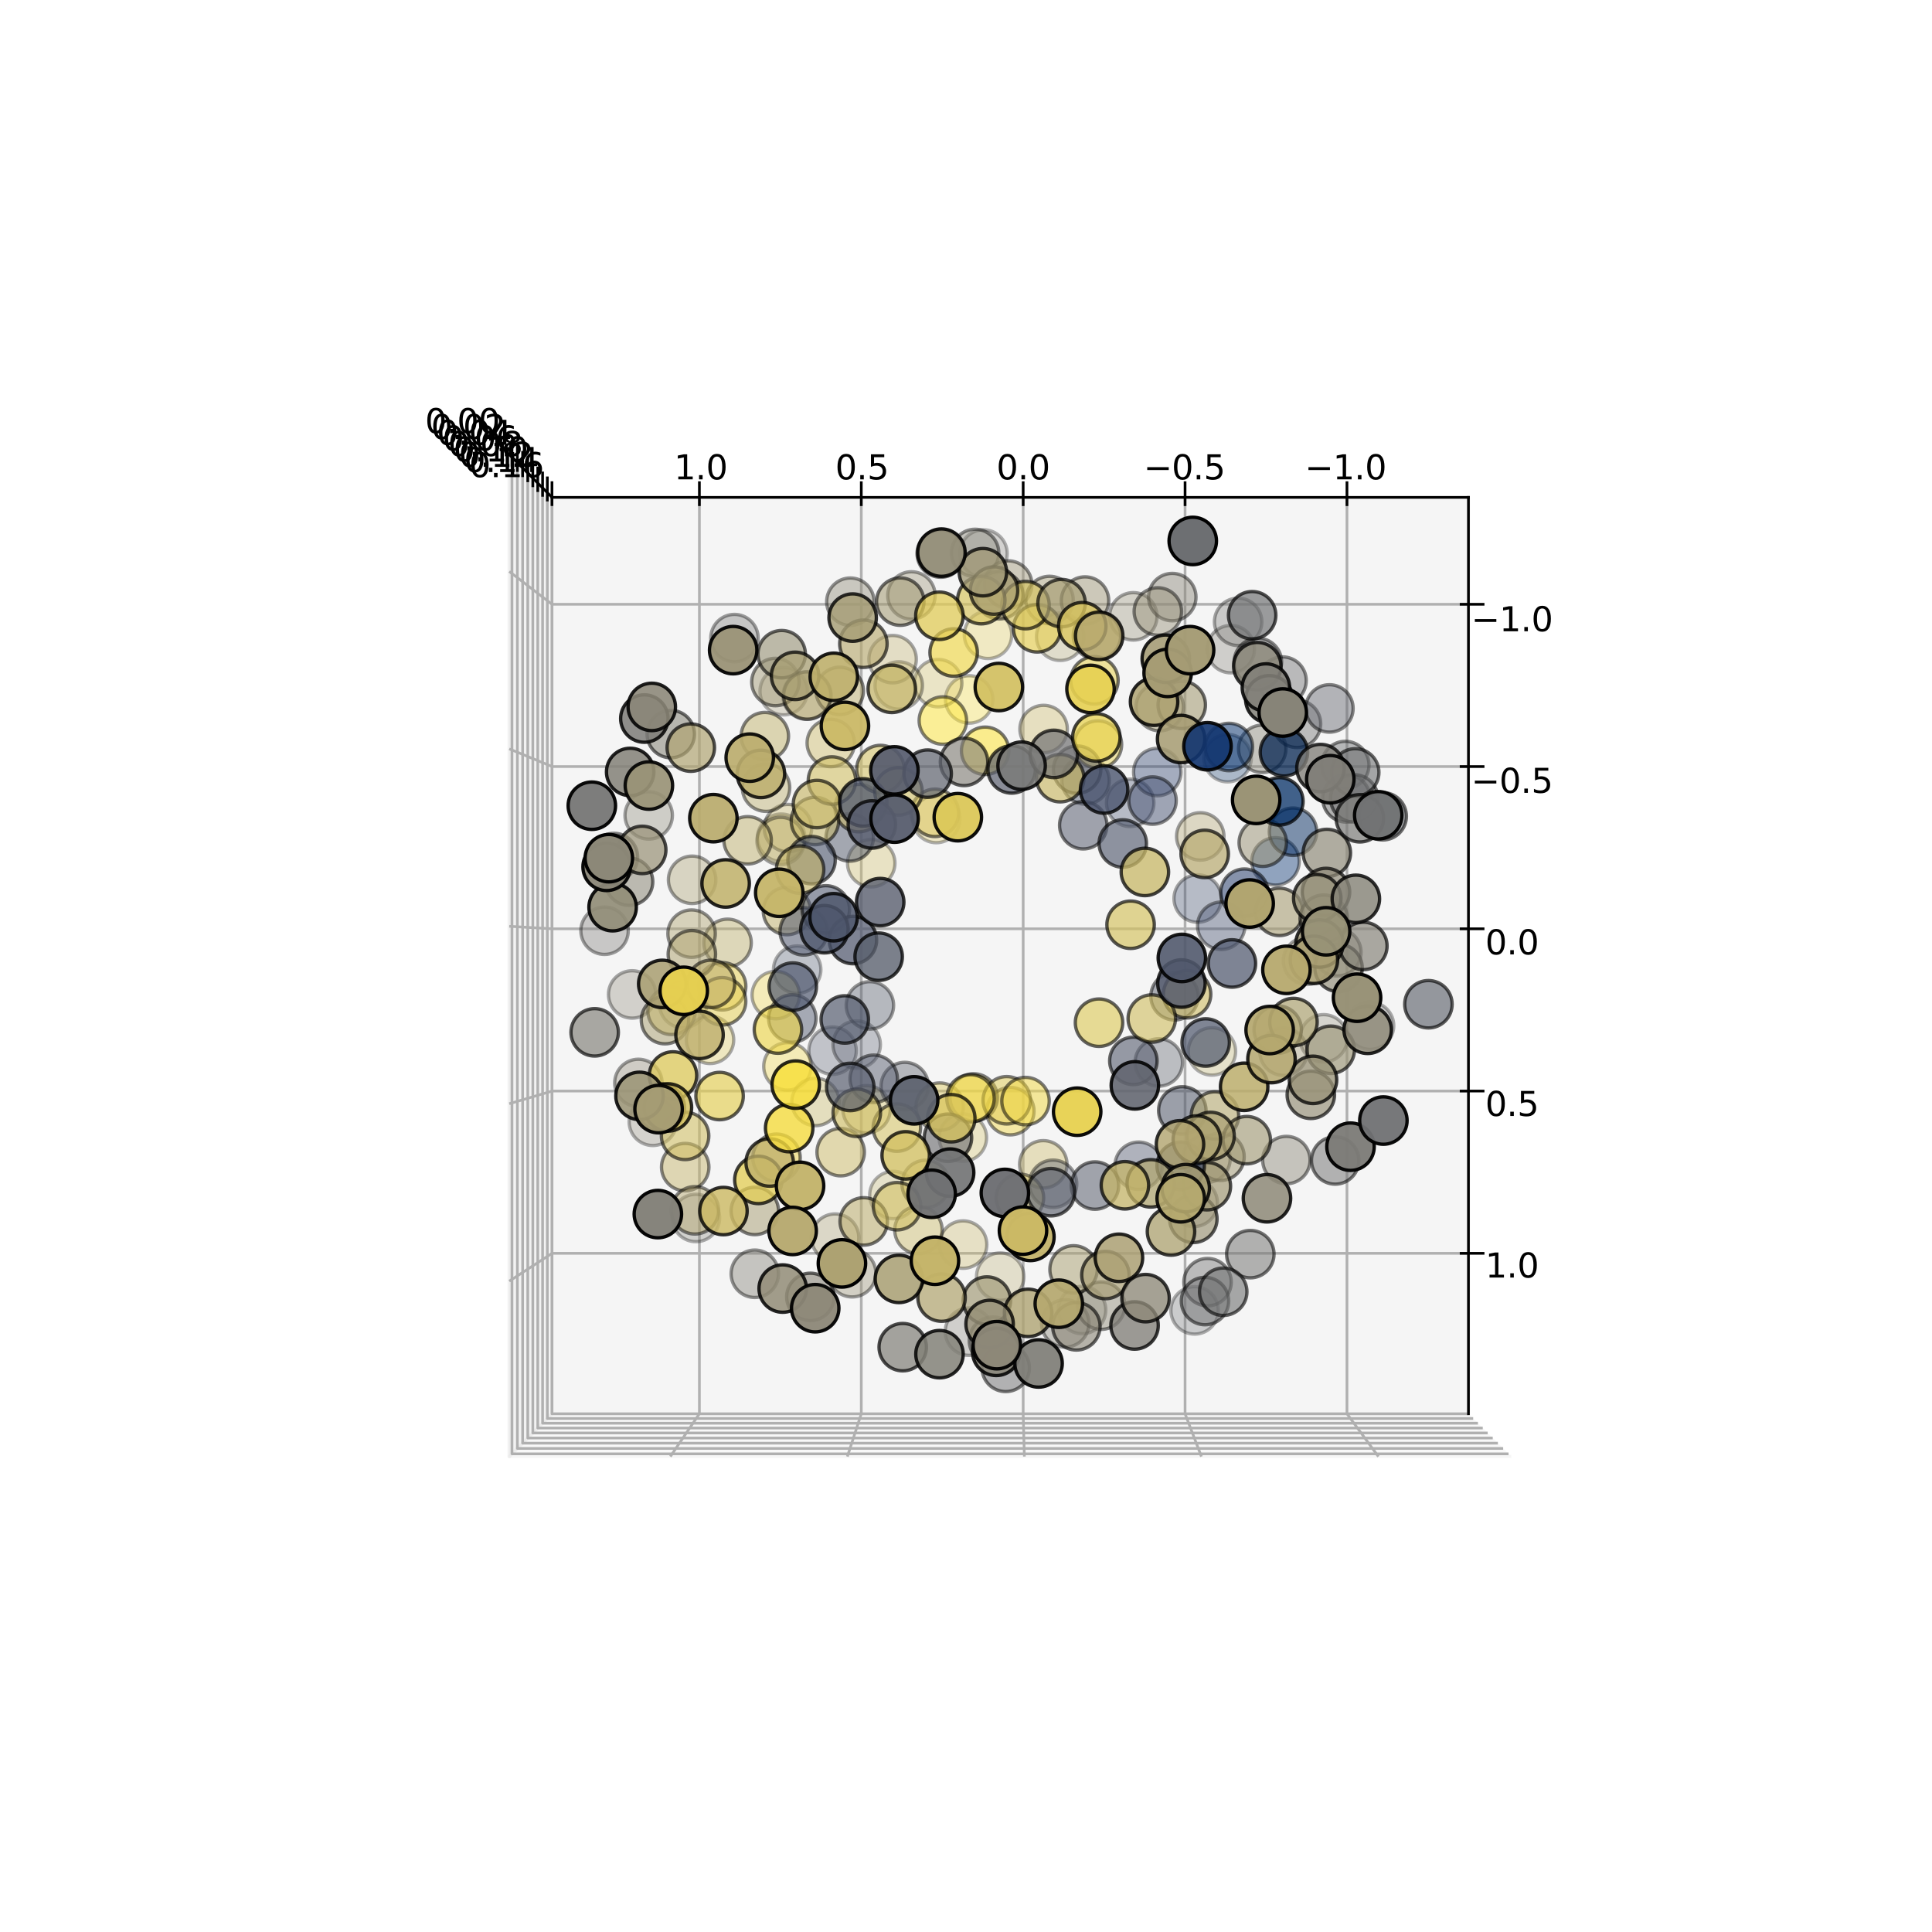 <?xml version="1.0" encoding="utf-8" standalone="no"?>
<!DOCTYPE svg PUBLIC "-//W3C//DTD SVG 1.1//EN"
  "http://www.w3.org/Graphics/SVG/1.1/DTD/svg11.dtd">
<svg xmlns:xlink="http://www.w3.org/1999/xlink" width="576pt" height="576pt" viewBox="0 0 576 576" xmlns="http://www.w3.org/2000/svg" version="1.1">
 <defs>
  <style type="text/css">*{stroke-linejoin: round; stroke-linecap: butt}</style>
 </defs>
 <g id="figure_1">
  <g id="patch_1">
   <path d="M 0 576 
L 576 576 
L 576 0 
L 0 0 
z
" style="fill: #ffffff"/>
  </g>
  <g id="patch_2">
   <path d="M 73.44 512.64 
L 516.96 512.64 
L 516.96 69.12 
L 73.44 69.12 
z
" style="fill: #ffffff"/>
  </g>
  <g id="pane3d_1">
   <g id="patch_3">
    <path d="M 450.565 434.258 
L 151.822 434.258 
L 164.589 421.491 
L 437.798 421.491 
" style="fill: #f2f2f2; opacity: 0.5; stroke: #f2f2f2; stroke-linejoin: miter"/>
   </g>
  </g>
  <g id="pane3d_2">
   <g id="patch_4">
    <path d="M 151.822 135.515 
L 151.822 434.258 
L 164.589 421.491 
L 164.589 148.282 
" style="fill: #e6e6e6; opacity: 0.5; stroke: #e6e6e6; stroke-linejoin: miter"/>
   </g>
  </g>
  <g id="pane3d_3">
   <g id="patch_5">
    <path d="M 437.798 148.282 
L 437.798 421.491 
L 164.589 421.491 
L 164.589 148.282 
" style="fill: #ececec; opacity: 0.5; stroke: #ececec; stroke-linejoin: miter"/>
   </g>
  </g>
  <g id="grid3d_1">
   <g id="Line3DCollection_1">
    <path d="M 437.798 180.16 
L 164.589 180.16 
L 151.822 170.372 
" style="fill: none; stroke: #b0b0b0; stroke-width: 0.8"/>
    <path d="M 437.798 228.535 
L 164.589 228.535 
L 151.822 223.269 
" style="fill: none; stroke: #b0b0b0; stroke-width: 0.8"/>
    <path d="M 437.798 276.91 
L 164.589 276.91 
L 151.822 276.165 
" style="fill: none; stroke: #b0b0b0; stroke-width: 0.8"/>
    <path d="M 437.798 325.285 
L 164.589 325.285 
L 151.822 329.061 
" style="fill: none; stroke: #b0b0b0; stroke-width: 0.8"/>
    <path d="M 437.798 373.66 
L 164.589 373.66 
L 151.822 381.957 
" style="fill: none; stroke: #b0b0b0; stroke-width: 0.8"/>
   </g>
  </g>
  <g id="grid3d_2">
   <g id="Line3DCollection_2">
    <path d="M 410.96 434.258 
L 401.578 421.491 
L 401.578 148.282 
" style="fill: none; stroke: #b0b0b0; stroke-width: 0.8"/>
    <path d="M 358.183 434.258 
L 353.312 421.491 
L 353.312 148.282 
" style="fill: none; stroke: #b0b0b0; stroke-width: 0.8"/>
    <path d="M 305.406 434.258 
L 305.046 421.491 
L 305.046 148.282 
" style="fill: none; stroke: #b0b0b0; stroke-width: 0.8"/>
    <path d="M 252.629 434.258 
L 256.78 421.491 
L 256.78 148.282 
" style="fill: none; stroke: #b0b0b0; stroke-width: 0.8"/>
    <path d="M 199.853 434.258 
L 208.514 421.491 
L 208.514 148.282 
" style="fill: none; stroke: #b0b0b0; stroke-width: 0.8"/>
   </g>
  </g>
  <g id="grid3d_3">
   <g id="Line3DCollection_3">
    <path d="M 152.642 136.335 
L 152.642 433.438 
L 449.745 433.438 
" style="fill: none; stroke: #b0b0b0; stroke-width: 0.8"/>
    <path d="M 154.245 137.938 
L 154.245 431.835 
L 448.142 431.835 
" style="fill: none; stroke: #b0b0b0; stroke-width: 0.8"/>
    <path d="M 155.814 139.507 
L 155.814 430.266 
L 446.573 430.266 
" style="fill: none; stroke: #b0b0b0; stroke-width: 0.8"/>
    <path d="M 157.349 141.042 
L 157.349 428.731 
L 445.038 428.731 
" style="fill: none; stroke: #b0b0b0; stroke-width: 0.8"/>
    <path d="M 158.853 142.546 
L 158.853 427.227 
L 443.534 427.227 
" style="fill: none; stroke: #b0b0b0; stroke-width: 0.8"/>
    <path d="M 160.325 144.018 
L 160.325 425.755 
L 442.062 425.755 
" style="fill: none; stroke: #b0b0b0; stroke-width: 0.8"/>
    <path d="M 161.768 145.461 
L 161.768 424.312 
L 440.619 424.312 
" style="fill: none; stroke: #b0b0b0; stroke-width: 0.8"/>
    <path d="M 163.181 146.874 
L 163.181 422.899 
L 439.206 422.899 
" style="fill: none; stroke: #b0b0b0; stroke-width: 0.8"/>
    <path d="M 164.565 148.258 
L 164.565 421.515 
L 437.822 421.515 
" style="fill: none; stroke: #b0b0b0; stroke-width: 0.8"/>
   </g>
  </g>
  <g id="axis3d_1">
   <g id="line2d_1">
    <path d="M 437.798 421.491 
L 437.798 148.282 
" style="fill: none; stroke: #000000; stroke-width: 0.8; stroke-linecap: square"/>
   </g>
   <g id="xtick_1">
    <g id="line2d_2">
     <path d="M 435.612 180.16 
L 442.169 180.16 
" style="fill: none; stroke: #000000; stroke-width: 0.8; stroke-linecap: square"/>
    </g>
    <g id="text_1">
     <!-- −1.0 -->
     <g transform="translate(438.621 188.202) scale(0.1 -0.1)">
      <defs>
       <path id="DejaVuSans-2212" d="M 678 2272 
L 4684 2272 
L 4684 1741 
L 678 1741 
L 678 2272 
z
" transform="scale(0.016)"/>
       <path id="DejaVuSans-31" d="M 794 531 
L 1825 531 
L 1825 4091 
L 703 3866 
L 703 4441 
L 1819 4666 
L 2450 4666 
L 2450 531 
L 3481 531 
L 3481 0 
L 794 0 
L 794 531 
z
" transform="scale(0.016)"/>
       <path id="DejaVuSans-2e" d="M 684 794 
L 1344 794 
L 1344 0 
L 684 0 
L 684 794 
z
" transform="scale(0.016)"/>
       <path id="DejaVuSans-30" d="M 2034 4250 
Q 1547 4250 1301 3770 
Q 1056 3291 1056 2328 
Q 1056 1369 1301 889 
Q 1547 409 2034 409 
Q 2525 409 2770 889 
Q 3016 1369 3016 2328 
Q 3016 3291 2770 3770 
Q 2525 4250 2034 4250 
z
M 2034 4750 
Q 2819 4750 3233 4129 
Q 3647 3509 3647 2328 
Q 3647 1150 3233 529 
Q 2819 -91 2034 -91 
Q 1250 -91 836 529 
Q 422 1150 422 2328 
Q 422 3509 836 4129 
Q 1250 4750 2034 4750 
z
" transform="scale(0.016)"/>
      </defs>
      <use xlink:href="#DejaVuSans-2212"/>
      <use xlink:href="#DejaVuSans-31" x="83.789"/>
      <use xlink:href="#DejaVuSans-2e" x="147.412"/>
      <use xlink:href="#DejaVuSans-30" x="179.199"/>
     </g>
    </g>
   </g>
   <g id="xtick_2">
    <g id="line2d_3">
     <path d="M 435.612 228.535 
L 442.169 228.535 
" style="fill: none; stroke: #000000; stroke-width: 0.8; stroke-linecap: square"/>
    </g>
    <g id="text_2">
     <!-- −0.5 -->
     <g transform="translate(438.621 236.372) scale(0.1 -0.1)">
      <defs>
       <path id="DejaVuSans-35" d="M 691 4666 
L 3169 4666 
L 3169 4134 
L 1269 4134 
L 1269 2991 
Q 1406 3038 1543 3061 
Q 1681 3084 1819 3084 
Q 2600 3084 3056 2656 
Q 3513 2228 3513 1497 
Q 3513 744 3044 326 
Q 2575 -91 1722 -91 
Q 1428 -91 1123 -41 
Q 819 9 494 109 
L 494 744 
Q 775 591 1075 516 
Q 1375 441 1709 441 
Q 2250 441 2565 725 
Q 2881 1009 2881 1497 
Q 2881 1984 2565 2268 
Q 2250 2553 1709 2553 
Q 1456 2553 1204 2497 
Q 953 2441 691 2322 
L 691 4666 
z
" transform="scale(0.016)"/>
      </defs>
      <use xlink:href="#DejaVuSans-2212"/>
      <use xlink:href="#DejaVuSans-30" x="83.789"/>
      <use xlink:href="#DejaVuSans-2e" x="147.412"/>
      <use xlink:href="#DejaVuSans-35" x="179.199"/>
     </g>
    </g>
   </g>
   <g id="xtick_3">
    <g id="line2d_4">
     <path d="M 435.612 276.91 
L 442.169 276.91 
" style="fill: none; stroke: #000000; stroke-width: 0.8; stroke-linecap: square"/>
    </g>
    <g id="text_3">
     <!-- 0.0 -->
     <g transform="translate(442.811 284.542) scale(0.1 -0.1)">
      <use xlink:href="#DejaVuSans-30"/>
      <use xlink:href="#DejaVuSans-2e" x="63.623"/>
      <use xlink:href="#DejaVuSans-30" x="95.41"/>
     </g>
    </g>
   </g>
   <g id="xtick_4">
    <g id="line2d_5">
     <path d="M 435.612 325.285 
L 442.169 325.285 
" style="fill: none; stroke: #000000; stroke-width: 0.8; stroke-linecap: square"/>
    </g>
    <g id="text_4">
     <!-- 0.5 -->
     <g transform="translate(442.811 332.712) scale(0.1 -0.1)">
      <use xlink:href="#DejaVuSans-30"/>
      <use xlink:href="#DejaVuSans-2e" x="63.623"/>
      <use xlink:href="#DejaVuSans-35" x="95.41"/>
     </g>
    </g>
   </g>
   <g id="xtick_5">
    <g id="line2d_6">
     <path d="M 435.612 373.66 
L 442.169 373.66 
" style="fill: none; stroke: #000000; stroke-width: 0.8; stroke-linecap: square"/>
    </g>
    <g id="text_5">
     <!-- 1.0 -->
     <g transform="translate(442.811 380.882) scale(0.1 -0.1)">
      <use xlink:href="#DejaVuSans-31"/>
      <use xlink:href="#DejaVuSans-2e" x="63.623"/>
      <use xlink:href="#DejaVuSans-30" x="95.41"/>
     </g>
    </g>
   </g>
  </g>
  <g id="axis3d_2">
   <g id="line2d_7">
    <path d="M 164.589 148.282 
L 437.798 148.282 
" style="fill: none; stroke: #000000; stroke-width: 0.8; stroke-linecap: square"/>
   </g>
   <g id="xtick_6">
    <g id="line2d_8">
     <path d="M 401.578 150.468 
L 401.578 143.911 
" style="fill: none; stroke: #000000; stroke-width: 0.8; stroke-linecap: square"/>
    </g>
    <g id="text_6">
     <!-- −1.0 -->
     <g transform="translate(389.011 142.916) scale(0.1 -0.1)">
      <use xlink:href="#DejaVuSans-2212"/>
      <use xlink:href="#DejaVuSans-31" x="83.789"/>
      <use xlink:href="#DejaVuSans-2e" x="147.412"/>
      <use xlink:href="#DejaVuSans-30" x="179.199"/>
     </g>
    </g>
   </g>
   <g id="xtick_7">
    <g id="line2d_9">
     <path d="M 353.312 150.468 
L 353.312 143.911 
" style="fill: none; stroke: #000000; stroke-width: 0.8; stroke-linecap: square"/>
    </g>
    <g id="text_7">
     <!-- −0.5 -->
     <g transform="translate(340.95 142.916) scale(0.1 -0.1)">
      <use xlink:href="#DejaVuSans-2212"/>
      <use xlink:href="#DejaVuSans-30" x="83.789"/>
      <use xlink:href="#DejaVuSans-2e" x="147.412"/>
      <use xlink:href="#DejaVuSans-35" x="179.199"/>
     </g>
    </g>
   </g>
   <g id="xtick_8">
    <g id="line2d_10">
     <path d="M 305.046 150.468 
L 305.046 143.911 
" style="fill: none; stroke: #000000; stroke-width: 0.8; stroke-linecap: square"/>
    </g>
    <g id="text_8">
     <!-- 0.0 -->
     <g transform="translate(297.078 142.916) scale(0.1 -0.1)">
      <use xlink:href="#DejaVuSans-30"/>
      <use xlink:href="#DejaVuSans-2e" x="63.623"/>
      <use xlink:href="#DejaVuSans-30" x="95.41"/>
     </g>
    </g>
   </g>
   <g id="xtick_9">
    <g id="line2d_11">
     <path d="M 256.78 150.468 
L 256.78 143.911 
" style="fill: none; stroke: #000000; stroke-width: 0.8; stroke-linecap: square"/>
    </g>
    <g id="text_9">
     <!-- 0.5 -->
     <g transform="translate(249.017 142.916) scale(0.1 -0.1)">
      <use xlink:href="#DejaVuSans-30"/>
      <use xlink:href="#DejaVuSans-2e" x="63.623"/>
      <use xlink:href="#DejaVuSans-35" x="95.41"/>
     </g>
    </g>
   </g>
   <g id="xtick_10">
    <g id="line2d_12">
     <path d="M 208.514 150.468 
L 208.514 143.911 
" style="fill: none; stroke: #000000; stroke-width: 0.8; stroke-linecap: square"/>
    </g>
    <g id="text_10">
     <!-- 1.0 -->
     <g transform="translate(200.955 142.916) scale(0.1 -0.1)">
      <use xlink:href="#DejaVuSans-31"/>
      <use xlink:href="#DejaVuSans-2e" x="63.623"/>
      <use xlink:href="#DejaVuSans-30" x="95.41"/>
     </g>
    </g>
   </g>
  </g>
  <g id="axis3d_3">
   <g id="line2d_13">
    <path d="M 164.589 148.282 
L 151.822 135.515 
" style="fill: none; stroke: #000000; stroke-width: 0.8; stroke-linecap: square"/>
   </g>
   <g id="xtick_11">
    <g id="line2d_14">
     <path d="M 152.642 138.712 
L 152.642 131.581 
" style="fill: none; stroke: #000000; stroke-width: 0.8; stroke-linecap: square"/>
    </g>
    <g id="text_11">
     <!-- 0.00 -->
     <g transform="translate(126.718 129.143) scale(0.1 -0.1)">
      <use xlink:href="#DejaVuSans-30"/>
      <use xlink:href="#DejaVuSans-2e" x="63.623"/>
      <use xlink:href="#DejaVuSans-30" x="95.41"/>
      <use xlink:href="#DejaVuSans-30" x="159.033"/>
     </g>
    </g>
   </g>
   <g id="xtick_12">
    <g id="line2d_15">
     <path d="M 154.245 140.289 
L 154.245 133.236 
" style="fill: none; stroke: #000000; stroke-width: 0.8; stroke-linecap: square"/>
    </g>
    <g id="text_12">
     <!-- 0.02 -->
     <g transform="translate(128.481 130.905) scale(0.1 -0.1)">
      <defs>
       <path id="DejaVuSans-32" d="M 1228 531 
L 3431 531 
L 3431 0 
L 469 0 
L 469 531 
Q 828 903 1448 1529 
Q 2069 2156 2228 2338 
Q 2531 2678 2651 2914 
Q 2772 3150 2772 3378 
Q 2772 3750 2511 3984 
Q 2250 4219 1831 4219 
Q 1534 4219 1204 4116 
Q 875 4013 500 3803 
L 500 4441 
Q 881 4594 1212 4672 
Q 1544 4750 1819 4750 
Q 2544 4750 2975 4387 
Q 3406 4025 3406 3419 
Q 3406 3131 3298 2873 
Q 3191 2616 2906 2266 
Q 2828 2175 2409 1742 
Q 1991 1309 1228 531 
z
" transform="scale(0.016)"/>
      </defs>
      <use xlink:href="#DejaVuSans-30"/>
      <use xlink:href="#DejaVuSans-2e" x="63.623"/>
      <use xlink:href="#DejaVuSans-30" x="95.41"/>
      <use xlink:href="#DejaVuSans-32" x="159.033"/>
     </g>
    </g>
   </g>
   <g id="xtick_13">
    <g id="line2d_16">
     <path d="M 155.814 141.833 
L 155.814 134.855 
" style="fill: none; stroke: #000000; stroke-width: 0.8; stroke-linecap: square"/>
    </g>
    <g id="text_13">
     <!-- 0.04 -->
     <g transform="translate(130.206 132.63) scale(0.1 -0.1)">
      <defs>
       <path id="DejaVuSans-34" d="M 2419 4116 
L 825 1625 
L 2419 1625 
L 2419 4116 
z
M 2253 4666 
L 3047 4666 
L 3047 1625 
L 3713 1625 
L 3713 1100 
L 3047 1100 
L 3047 0 
L 2419 0 
L 2419 1100 
L 313 1100 
L 313 1709 
L 2253 4666 
z
" transform="scale(0.016)"/>
      </defs>
      <use xlink:href="#DejaVuSans-30"/>
      <use xlink:href="#DejaVuSans-2e" x="63.623"/>
      <use xlink:href="#DejaVuSans-30" x="95.41"/>
      <use xlink:href="#DejaVuSans-34" x="159.033"/>
     </g>
    </g>
   </g>
   <g id="xtick_14">
    <g id="line2d_17">
     <path d="M 157.349 143.344 
L 157.349 136.439 
" style="fill: none; stroke: #000000; stroke-width: 0.8; stroke-linecap: square"/>
    </g>
    <g id="text_14">
     <!-- 0.06 -->
     <g transform="translate(131.894 134.319) scale(0.1 -0.1)">
      <defs>
       <path id="DejaVuSans-36" d="M 2113 2584 
Q 1688 2584 1439 2293 
Q 1191 2003 1191 1497 
Q 1191 994 1439 701 
Q 1688 409 2113 409 
Q 2538 409 2786 701 
Q 3034 994 3034 1497 
Q 3034 2003 2786 2293 
Q 2538 2584 2113 2584 
z
M 3366 4563 
L 3366 3988 
Q 3128 4100 2886 4159 
Q 2644 4219 2406 4219 
Q 1781 4219 1451 3797 
Q 1122 3375 1075 2522 
Q 1259 2794 1537 2939 
Q 1816 3084 2150 3084 
Q 2853 3084 3261 2657 
Q 3669 2231 3669 1497 
Q 3669 778 3244 343 
Q 2819 -91 2113 -91 
Q 1303 -91 875 529 
Q 447 1150 447 2328 
Q 447 3434 972 4092 
Q 1497 4750 2381 4750 
Q 2619 4750 2861 4703 
Q 3103 4656 3366 4563 
z
" transform="scale(0.016)"/>
      </defs>
      <use xlink:href="#DejaVuSans-30"/>
      <use xlink:href="#DejaVuSans-2e" x="63.623"/>
      <use xlink:href="#DejaVuSans-30" x="95.41"/>
      <use xlink:href="#DejaVuSans-36" x="159.033"/>
     </g>
    </g>
   </g>
   <g id="xtick_15">
    <g id="line2d_18">
     <path d="M 158.853 144.823 
L 158.853 137.991 
" style="fill: none; stroke: #000000; stroke-width: 0.8; stroke-linecap: square"/>
    </g>
    <g id="text_15">
     <!-- 0.08 -->
     <g transform="translate(133.548 135.972) scale(0.1 -0.1)">
      <defs>
       <path id="DejaVuSans-38" d="M 2034 2216 
Q 1584 2216 1326 1975 
Q 1069 1734 1069 1313 
Q 1069 891 1326 650 
Q 1584 409 2034 409 
Q 2484 409 2743 651 
Q 3003 894 3003 1313 
Q 3003 1734 2745 1975 
Q 2488 2216 2034 2216 
z
M 1403 2484 
Q 997 2584 770 2862 
Q 544 3141 544 3541 
Q 544 4100 942 4425 
Q 1341 4750 2034 4750 
Q 2731 4750 3128 4425 
Q 3525 4100 3525 3541 
Q 3525 3141 3298 2862 
Q 3072 2584 2669 2484 
Q 3125 2378 3379 2068 
Q 3634 1759 3634 1313 
Q 3634 634 3220 271 
Q 2806 -91 2034 -91 
Q 1263 -91 848 271 
Q 434 634 434 1313 
Q 434 1759 690 2068 
Q 947 2378 1403 2484 
z
M 1172 3481 
Q 1172 3119 1398 2916 
Q 1625 2713 2034 2713 
Q 2441 2713 2670 2916 
Q 2900 3119 2900 3481 
Q 2900 3844 2670 4047 
Q 2441 4250 2034 4250 
Q 1625 4250 1398 4047 
Q 1172 3844 1172 3481 
z
" transform="scale(0.016)"/>
      </defs>
      <use xlink:href="#DejaVuSans-30"/>
      <use xlink:href="#DejaVuSans-2e" x="63.623"/>
      <use xlink:href="#DejaVuSans-30" x="95.41"/>
      <use xlink:href="#DejaVuSans-38" x="159.033"/>
     </g>
    </g>
   </g>
   <g id="xtick_16">
    <g id="line2d_19">
     <path d="M 160.325 146.272 
L 160.325 139.511 
" style="fill: none; stroke: #000000; stroke-width: 0.8; stroke-linecap: square"/>
    </g>
    <g id="text_16">
     <!-- 0.10 -->
     <g transform="translate(135.167 137.591) scale(0.1 -0.1)">
      <use xlink:href="#DejaVuSans-30"/>
      <use xlink:href="#DejaVuSans-2e" x="63.623"/>
      <use xlink:href="#DejaVuSans-31" x="95.41"/>
      <use xlink:href="#DejaVuSans-30" x="159.033"/>
     </g>
    </g>
   </g>
   <g id="xtick_17">
    <g id="line2d_20">
     <path d="M 161.768 147.691 
L 161.768 140.999 
" style="fill: none; stroke: #000000; stroke-width: 0.8; stroke-linecap: square"/>
    </g>
    <g id="text_17">
     <!-- 0.12 -->
     <g transform="translate(136.753 139.177) scale(0.1 -0.1)">
      <use xlink:href="#DejaVuSans-30"/>
      <use xlink:href="#DejaVuSans-2e" x="63.623"/>
      <use xlink:href="#DejaVuSans-31" x="95.41"/>
      <use xlink:href="#DejaVuSans-32" x="159.033"/>
     </g>
    </g>
   </g>
   <g id="xtick_18">
    <g id="line2d_21">
     <path d="M 163.181 149.082 
L 163.181 142.457 
" style="fill: none; stroke: #000000; stroke-width: 0.8; stroke-linecap: square"/>
    </g>
    <g id="text_18">
     <!-- 0.14 -->
     <g transform="translate(138.306 140.731) scale(0.1 -0.1)">
      <use xlink:href="#DejaVuSans-30"/>
      <use xlink:href="#DejaVuSans-2e" x="63.623"/>
      <use xlink:href="#DejaVuSans-31" x="95.41"/>
      <use xlink:href="#DejaVuSans-34" x="159.033"/>
     </g>
    </g>
   </g>
   <g id="xtick_19">
    <g id="line2d_22">
     <path d="M 164.565 150.444 
L 164.565 143.886 
" style="fill: none; stroke: #000000; stroke-width: 0.8; stroke-linecap: square"/>
    </g>
    <g id="text_19">
     <!-- 0.16 -->
     <g transform="translate(139.829 142.253) scale(0.1 -0.1)">
      <use xlink:href="#DejaVuSans-30"/>
      <use xlink:href="#DejaVuSans-2e" x="63.623"/>
      <use xlink:href="#DejaVuSans-31" x="95.41"/>
      <use xlink:href="#DejaVuSans-36" x="159.033"/>
     </g>
    </g>
   </g>
  </g>
  <g id="axes_1">
   <g id="Path3DCollection_1">
    <defs>
     <path id="C0_0_a2f48e2593" d="M 0 7.071 
C 1.875 7.071 3.674 6.326 5 5 
C 6.326 3.674 7.071 1.875 7.071 -0 
C 7.071 -1.875 6.326 -3.674 5 -5 
C 3.674 -6.326 1.875 -7.071 0 -7.071 
C -1.875 -7.071 -3.674 -6.326 -5 -5 
C -6.326 -3.674 -7.071 -1.875 -7.071 0 
C -7.071 1.875 -6.326 3.674 -5 5 
C -3.674 6.326 -1.875 7.071 0 7.071 
z
"/>
    </defs>
    <g clip-path="url(#p12fecaa715)">
     <use xlink:href="#C0_0_a2f48e2593" x="293.219" y="165.016" style="fill: #828079; fill-opacity: 0.3; stroke: #000000; stroke-opacity: 0.3"/>
    </g>
    <g clip-path="url(#p12fecaa715)">
     <use xlink:href="#C0_0_a2f48e2593" x="298.204" y="380.609" style="fill: #b9ab6d; fill-opacity: 0.301; stroke: #000000; stroke-opacity: 0.301"/>
    </g>
    <g clip-path="url(#p12fecaa715)">
     <use xlink:href="#C0_0_a2f48e2593" x="294.555" y="189.26" style="fill: #e6d051; fill-opacity: 0.301; stroke: #000000; stroke-opacity: 0.301"/>
    </g>
    <g clip-path="url(#p12fecaa715)">
     <use xlink:href="#C0_0_a2f48e2593" x="233.648" y="206.068" style="fill: #a49b74; fill-opacity: 0.302; stroke: #000000; stroke-opacity: 0.302"/>
    </g>
    <g clip-path="url(#p12fecaa715)">
     <use xlink:href="#C0_0_a2f48e2593" x="279.145" y="244.175" style="fill: #d9c55c; fill-opacity: 0.303; stroke: #000000; stroke-opacity: 0.303"/>
    </g>
    <g clip-path="url(#p12fecaa715)">
     <use xlink:href="#C0_0_a2f48e2593" x="365.988" y="226.035" style="fill: #002b62; fill-opacity: 0.303; stroke: #000000; stroke-opacity: 0.303"/>
    </g>
    <g clip-path="url(#p12fecaa715)">
     <use xlink:href="#C0_0_a2f48e2593" x="266.355" y="356.282" style="fill: #c2b369; fill-opacity: 0.307; stroke: #000000; stroke-opacity: 0.307"/>
    </g>
    <g clip-path="url(#p12fecaa715)">
     <use xlink:href="#C0_0_a2f48e2593" x="203.666" y="299.348" style="fill: #aea371; fill-opacity: 0.307; stroke: #000000; stroke-opacity: 0.307"/>
    </g>
    <g clip-path="url(#p12fecaa715)">
     <use xlink:href="#C0_0_a2f48e2593" x="361.321" y="313.468" style="fill: #c2b369; fill-opacity: 0.308; stroke: #000000; stroke-opacity: 0.308"/>
    </g>
    <g clip-path="url(#p12fecaa715)">
     <use xlink:href="#C0_0_a2f48e2593" x="288.949" y="208.522" style="fill: #fde334; fill-opacity: 0.309; stroke: #000000; stroke-opacity: 0.309"/>
    </g>
    <g clip-path="url(#p12fecaa715)">
     <use xlink:href="#C0_0_a2f48e2593" x="408.461" y="305.801" style="fill: #787877; fill-opacity: 0.31; stroke: #000000; stroke-opacity: 0.31"/>
    </g>
    <g clip-path="url(#p12fecaa715)">
     <use xlink:href="#C0_0_a2f48e2593" x="356.153" y="390.673" style="fill: #6b6d72; fill-opacity: 0.312; stroke: #000000; stroke-opacity: 0.312"/>
    </g>
    <g clip-path="url(#p12fecaa715)">
     <use xlink:href="#C0_0_a2f48e2593" x="237.664" y="289.09" style="fill: #49536c; fill-opacity: 0.313; stroke: #000000; stroke-opacity: 0.313"/>
    </g>
    <g clip-path="url(#p12fecaa715)">
     <use xlink:href="#C0_0_a2f48e2593" x="316.073" y="189.841" style="fill: #b1a570; fill-opacity: 0.314; stroke: #000000; stroke-opacity: 0.314"/>
    </g>
    <g clip-path="url(#p12fecaa715)">
     <use xlink:href="#C0_0_a2f48e2593" x="207.475" y="363.121" style="fill: #817f78; fill-opacity: 0.314; stroke: #000000; stroke-opacity: 0.314"/>
    </g>
    <g clip-path="url(#p12fecaa715)">
     <use xlink:href="#C0_0_a2f48e2593" x="394.623" y="309.562" style="fill: #908b78; fill-opacity: 0.316; stroke: #000000; stroke-opacity: 0.316"/>
    </g>
    <g clip-path="url(#p12fecaa715)">
     <use xlink:href="#C0_0_a2f48e2593" x="248.224" y="313.245" style="fill: #52596d; fill-opacity: 0.317; stroke: #000000; stroke-opacity: 0.317"/>
    </g>
    <g clip-path="url(#p12fecaa715)">
     <use xlink:href="#C0_0_a2f48e2593" x="255.416" y="311.439" style="fill: #52596d; fill-opacity: 0.318; stroke: #000000; stroke-opacity: 0.318"/>
    </g>
    <g clip-path="url(#p12fecaa715)">
     <use xlink:href="#C0_0_a2f48e2593" x="194.639" y="334.454" style="fill: #8e8978; fill-opacity: 0.318; stroke: #000000; stroke-opacity: 0.318"/>
    </g>
    <g clip-path="url(#p12fecaa715)">
     <use xlink:href="#C0_0_a2f48e2593" x="287.063" y="339.17" style="fill: #d3c05f; fill-opacity: 0.319; stroke: #000000; stroke-opacity: 0.319"/>
    </g>
    <g clip-path="url(#p12fecaa715)">
     <use xlink:href="#C0_0_a2f48e2593" x="279.693" y="203.67" style="fill: #d1bf61; fill-opacity: 0.32; stroke: #000000; stroke-opacity: 0.32"/>
    </g>
    <g clip-path="url(#p12fecaa715)">
     <use xlink:href="#C0_0_a2f48e2593" x="232.907" y="249.759" style="fill: #bfb06b; fill-opacity: 0.322; stroke: #000000; stroke-opacity: 0.322"/>
    </g>
    <g clip-path="url(#p12fecaa715)">
     <use xlink:href="#C0_0_a2f48e2593" x="322.611" y="390.56" style="fill: #8b8778; fill-opacity: 0.322; stroke: #000000; stroke-opacity: 0.322"/>
    </g>
    <g clip-path="url(#p12fecaa715)">
     <use xlink:href="#C0_0_a2f48e2593" x="211.681" y="310.007" style="fill: #e1cc55; fill-opacity: 0.329; stroke: #000000; stroke-opacity: 0.329"/>
    </g>
    <g clip-path="url(#p12fecaa715)">
     <use xlink:href="#C0_0_a2f48e2593" x="259.745" y="257.346" style="fill: #cfbd62; fill-opacity: 0.33; stroke: #000000; stroke-opacity: 0.33"/>
    </g>
    <g clip-path="url(#p12fecaa715)">
     <use xlink:href="#C0_0_a2f48e2593" x="288.875" y="397.017" style="fill: #858279; fill-opacity: 0.33; stroke: #000000; stroke-opacity: 0.33"/>
    </g>
    <g clip-path="url(#p12fecaa715)">
     <use xlink:href="#C0_0_a2f48e2593" x="188.472" y="296.478" style="fill: #8e8978; fill-opacity: 0.334; stroke: #000000; stroke-opacity: 0.334"/>
    </g>
    <g clip-path="url(#p12fecaa715)">
     <use xlink:href="#C0_0_a2f48e2593" x="287.136" y="371.057" style="fill: #c8b866; fill-opacity: 0.335; stroke: #000000; stroke-opacity: 0.335"/>
    </g>
    <g clip-path="url(#p12fecaa715)">
     <use xlink:href="#C0_0_a2f48e2593" x="366.951" y="193.533" style="fill: #838179; fill-opacity: 0.335; stroke: #000000; stroke-opacity: 0.335"/>
    </g>
    <g clip-path="url(#p12fecaa715)">
     <use xlink:href="#C0_0_a2f48e2593" x="336.95" y="239.353" style="fill: #3e4b6c; fill-opacity: 0.339; stroke: #000000; stroke-opacity: 0.339"/>
    </g>
    <g clip-path="url(#p12fecaa715)">
     <use xlink:href="#C0_0_a2f48e2593" x="267.943" y="204.369" style="fill: #c7b767; fill-opacity: 0.339; stroke: #000000; stroke-opacity: 0.339"/>
    </g>
    <g clip-path="url(#p12fecaa715)">
     <use xlink:href="#C0_0_a2f48e2593" x="231.289" y="296.661" style="fill: #f1d945; fill-opacity: 0.339; stroke: #000000; stroke-opacity: 0.339"/>
    </g>
    <g clip-path="url(#p12fecaa715)">
     <use xlink:href="#C0_0_a2f48e2593" x="248.977" y="368.988" style="fill: #aba072; fill-opacity: 0.34; stroke: #000000; stroke-opacity: 0.34"/>
    </g>
    <g clip-path="url(#p12fecaa715)">
     <use xlink:href="#C0_0_a2f48e2593" x="357.076" y="267.886" style="fill: #404c6c; fill-opacity: 0.342; stroke: #000000; stroke-opacity: 0.342"/>
    </g>
    <g clip-path="url(#p12fecaa715)">
     <use xlink:href="#C0_0_a2f48e2593" x="266.119" y="196.518" style="fill: #c0b16a; fill-opacity: 0.343; stroke: #000000; stroke-opacity: 0.343"/>
    </g>
    <g clip-path="url(#p12fecaa715)">
     <use xlink:href="#C0_0_a2f48e2593" x="369.133" y="185.391" style="fill: #777776; fill-opacity: 0.345; stroke: #000000; stroke-opacity: 0.345"/>
    </g>
    <g clip-path="url(#p12fecaa715)">
     <use xlink:href="#C0_0_a2f48e2593" x="240.485" y="207.39" style="fill: #afa471; fill-opacity: 0.346; stroke: #000000; stroke-opacity: 0.346"/>
    </g>
    <g clip-path="url(#p12fecaa715)">
     <use xlink:href="#C0_0_a2f48e2593" x="234.765" y="317.927" style="fill: #f0d846; fill-opacity: 0.358; stroke: #000000; stroke-opacity: 0.358"/>
    </g>
    <g clip-path="url(#p12fecaa715)">
     <use xlink:href="#C0_0_a2f48e2593" x="389.692" y="286.45" style="fill: #9a9376; fill-opacity: 0.359; stroke: #000000; stroke-opacity: 0.359"/>
    </g>
    <g clip-path="url(#p12fecaa715)">
     <use xlink:href="#C0_0_a2f48e2593" x="337.884" y="183.752" style="fill: #979177; fill-opacity: 0.362; stroke: #000000; stroke-opacity: 0.362"/>
    </g>
    <g clip-path="url(#p12fecaa715)">
     <use xlink:href="#C0_0_a2f48e2593" x="234.921" y="246.889" style="fill: #c6b667; fill-opacity: 0.364; stroke: #000000; stroke-opacity: 0.364"/>
    </g>
    <g clip-path="url(#p12fecaa715)">
     <use xlink:href="#C0_0_a2f48e2593" x="193.404" y="243.101" style="fill: #8b8778; fill-opacity: 0.365; stroke: #000000; stroke-opacity: 0.365"/>
    </g>
    <g clip-path="url(#p12fecaa715)">
     <use xlink:href="#C0_0_a2f48e2593" x="311.138" y="217.354" style="fill: #cbb965; fill-opacity: 0.369; stroke: #000000; stroke-opacity: 0.369"/>
    </g>
    <g clip-path="url(#p12fecaa715)">
     <use xlink:href="#C0_0_a2f48e2593" x="355.894" y="358.63" style="fill: #9b9476; fill-opacity: 0.37; stroke: #000000; stroke-opacity: 0.37"/>
    </g>
    <g clip-path="url(#p12fecaa715)">
     <use xlink:href="#C0_0_a2f48e2593" x="357.844" y="249.364" style="fill: #b1a570; fill-opacity: 0.373; stroke: #000000; stroke-opacity: 0.373"/>
    </g>
    <g clip-path="url(#p12fecaa715)">
     <use xlink:href="#C0_0_a2f48e2593" x="232.741" y="250.741" style="fill: #bfb06b; fill-opacity: 0.374; stroke: #000000; stroke-opacity: 0.374"/>
    </g>
    <g clip-path="url(#p12fecaa715)">
     <use xlink:href="#C0_0_a2f48e2593" x="218.972" y="190.243" style="fill: #777776; fill-opacity: 0.377; stroke: #000000; stroke-opacity: 0.377"/>
    </g>
    <g clip-path="url(#p12fecaa715)">
     <use xlink:href="#C0_0_a2f48e2593" x="180.242" y="277.483" style="fill: #7c7b78; fill-opacity: 0.378; stroke: #000000; stroke-opacity: 0.378"/>
    </g>
    <g clip-path="url(#p12fecaa715)">
     <use xlink:href="#C0_0_a2f48e2593" x="243.125" y="328.532" style="fill: #c9b965; fill-opacity: 0.381; stroke: #000000; stroke-opacity: 0.381"/>
    </g>
    <g clip-path="url(#p12fecaa715)">
     <use xlink:href="#C0_0_a2f48e2593" x="258.359" y="330.722" style="fill: #d1bf61; fill-opacity: 0.382; stroke: #000000; stroke-opacity: 0.382"/>
    </g>
    <g clip-path="url(#p12fecaa715)">
     <use xlink:href="#C0_0_a2f48e2593" x="311.049" y="347.13" style="fill: #cbb965; fill-opacity: 0.383; stroke: #000000; stroke-opacity: 0.383"/>
    </g>
    <g clip-path="url(#p12fecaa715)">
     <use xlink:href="#C0_0_a2f48e2593" x="345.475" y="316.756" style="fill: #60646f; fill-opacity: 0.383; stroke: #000000; stroke-opacity: 0.383"/>
    </g>
    <g clip-path="url(#p12fecaa715)">
     <use xlink:href="#C0_0_a2f48e2593" x="190.329" y="322.864" style="fill: #918b78; fill-opacity: 0.385; stroke: #000000; stroke-opacity: 0.385"/>
    </g>
    <g clip-path="url(#p12fecaa715)">
     <use xlink:href="#C0_0_a2f48e2593" x="206.346" y="262.302" style="fill: #aaa073; fill-opacity: 0.388; stroke: #000000; stroke-opacity: 0.388"/>
    </g>
    <g clip-path="url(#p12fecaa715)">
     <use xlink:href="#C0_0_a2f48e2593" x="271.733" y="177.529" style="fill: #9b9476; fill-opacity: 0.389; stroke: #000000; stroke-opacity: 0.389"/>
    </g>
    <g clip-path="url(#p12fecaa715)">
     <use xlink:href="#C0_0_a2f48e2593" x="254.057" y="379.597" style="fill: #9a9376; fill-opacity: 0.39; stroke: #000000; stroke-opacity: 0.39"/>
    </g>
    <g clip-path="url(#p12fecaa715)">
     <use xlink:href="#C0_0_a2f48e2593" x="313.957" y="352.927" style="fill: #585e6d; fill-opacity: 0.391; stroke: #000000; stroke-opacity: 0.391"/>
    </g>
    <g clip-path="url(#p12fecaa715)">
     <use xlink:href="#C0_0_a2f48e2593" x="382.658" y="313.547" style="fill: #a19975; fill-opacity: 0.397; stroke: #000000; stroke-opacity: 0.397"/>
    </g>
    <g clip-path="url(#p12fecaa715)">
     <use xlink:href="#C0_0_a2f48e2593" x="345.028" y="230.173" style="fill: #2b406d; fill-opacity: 0.399; stroke: #000000; stroke-opacity: 0.399"/>
    </g>
    <g clip-path="url(#p12fecaa715)">
     <use xlink:href="#C0_0_a2f48e2593" x="259.351" y="299.741" style="fill: #555c6d; fill-opacity: 0.401; stroke: #000000; stroke-opacity: 0.401"/>
    </g>
    <g clip-path="url(#p12fecaa715)">
     <use xlink:href="#C0_0_a2f48e2593" x="364.095" y="276.006" style="fill: #404c6c; fill-opacity: 0.402; stroke: #000000; stroke-opacity: 0.402"/>
    </g>
    <g clip-path="url(#p12fecaa715)">
     <use xlink:href="#C0_0_a2f48e2593" x="317.583" y="394.552" style="fill: #878478; fill-opacity: 0.411; stroke: #000000; stroke-opacity: 0.411"/>
    </g>
    <g clip-path="url(#p12fecaa715)">
     <use xlink:href="#C0_0_a2f48e2593" x="339.473" y="347.557" style="fill: #4b546c; fill-opacity: 0.413; stroke: #000000; stroke-opacity: 0.413"/>
    </g>
    <g clip-path="url(#p12fecaa715)">
     <use xlink:href="#C0_0_a2f48e2593" x="380.285" y="256.805" style="fill: #00306f; fill-opacity: 0.414; stroke: #000000; stroke-opacity: 0.414"/>
    </g>
    <g clip-path="url(#p12fecaa715)">
     <use xlink:href="#C0_0_a2f48e2593" x="225.037" y="379.757" style="fill: #848279; fill-opacity: 0.419; stroke: #000000; stroke-opacity: 0.419"/>
    </g>
    <g clip-path="url(#p12fecaa715)">
     <use xlink:href="#C0_0_a2f48e2593" x="253.528" y="179.39" style="fill: #8f8a78; fill-opacity: 0.426; stroke: #000000; stroke-opacity: 0.426"/>
    </g>
    <g clip-path="url(#p12fecaa715)">
     <use xlink:href="#C0_0_a2f48e2593" x="359.703" y="345.486" style="fill: #a39a74; fill-opacity: 0.428; stroke: #000000; stroke-opacity: 0.428"/>
    </g>
    <g clip-path="url(#p12fecaa715)">
     <use xlink:href="#C0_0_a2f48e2593" x="269.745" y="323.783" style="fill: #5e636f; fill-opacity: 0.429; stroke: #000000; stroke-opacity: 0.429"/>
    </g>
    <g clip-path="url(#p12fecaa715)">
     <use xlink:href="#C0_0_a2f48e2593" x="247.689" y="221.512" style="fill: #ccba64; fill-opacity: 0.43; stroke: #000000; stroke-opacity: 0.43"/>
    </g>
    <g clip-path="url(#p12fecaa715)">
     <use xlink:href="#C0_0_a2f48e2593" x="376.315" y="223.254" style="fill: #888578; fill-opacity: 0.43; stroke: #000000; stroke-opacity: 0.43"/>
    </g>
    <g clip-path="url(#p12fecaa715)">
     <use xlink:href="#C0_0_a2f48e2593" x="216.918" y="281.098" style="fill: #bfb06b; fill-opacity: 0.432; stroke: #000000; stroke-opacity: 0.432"/>
    </g>
    <g clip-path="url(#p12fecaa715)">
     <use xlink:href="#C0_0_a2f48e2593" x="273.825" y="366.721" style="fill: #c9b965; fill-opacity: 0.433; stroke: #000000; stroke-opacity: 0.433"/>
    </g>
    <g clip-path="url(#p12fecaa715)">
     <use xlink:href="#C0_0_a2f48e2593" x="304.076" y="357.12" style="fill: #d5c25e; fill-opacity: 0.434; stroke: #000000; stroke-opacity: 0.434"/>
    </g>
    <g clip-path="url(#p12fecaa715)">
     <use xlink:href="#C0_0_a2f48e2593" x="206.187" y="278.352" style="fill: #b0a571; fill-opacity: 0.442; stroke: #000000; stroke-opacity: 0.442"/>
    </g>
    <g clip-path="url(#p12fecaa715)">
     <use xlink:href="#C0_0_a2f48e2593" x="290.711" y="164.857" style="fill: #888578; fill-opacity: 0.443; stroke: #000000; stroke-opacity: 0.443"/>
    </g>
    <g clip-path="url(#p12fecaa715)">
     <use xlink:href="#C0_0_a2f48e2593" x="228.382" y="234.836" style="fill: #bcae6c; fill-opacity: 0.444; stroke: #000000; stroke-opacity: 0.444"/>
    </g>
    <g clip-path="url(#p12fecaa715)">
     <use xlink:href="#C0_0_a2f48e2593" x="280.157" y="329.93" style="fill: #dbc75a; fill-opacity: 0.446; stroke: #000000; stroke-opacity: 0.446"/>
    </g>
    <g clip-path="url(#p12fecaa715)">
     <use xlink:href="#C0_0_a2f48e2593" x="383.515" y="345.856" style="fill: #8b8778; fill-opacity: 0.447; stroke: #000000; stroke-opacity: 0.447"/>
    </g>
    <g clip-path="url(#p12fecaa715)">
     <use xlink:href="#C0_0_a2f48e2593" x="349.501" y="178.014" style="fill: #898578; fill-opacity: 0.447; stroke: #000000; stroke-opacity: 0.447"/>
    </g>
    <g clip-path="url(#p12fecaa715)">
     <use xlink:href="#C0_0_a2f48e2593" x="323.643" y="232.696" style="fill: #49536c; fill-opacity: 0.448; stroke: #000000; stroke-opacity: 0.448"/>
    </g>
    <g clip-path="url(#p12fecaa715)">
     <use xlink:href="#C0_0_a2f48e2593" x="296.04" y="399.709" style="fill: #838179; fill-opacity: 0.45; stroke: #000000; stroke-opacity: 0.45"/>
    </g>
    <g clip-path="url(#p12fecaa715)">
     <use xlink:href="#C0_0_a2f48e2593" x="300.583" y="174.273" style="fill: #9d9576; fill-opacity: 0.451; stroke: #000000; stroke-opacity: 0.451"/>
    </g>
    <g clip-path="url(#p12fecaa715)">
     <use xlink:href="#C0_0_a2f48e2593" x="345.75" y="210.816" style="fill: #a79d73; fill-opacity: 0.451; stroke: #000000; stroke-opacity: 0.451"/>
    </g>
    <g clip-path="url(#p12fecaa715)">
     <use xlink:href="#C0_0_a2f48e2593" x="345.193" y="182.299" style="fill: #969077; fill-opacity: 0.454; stroke: #000000; stroke-opacity: 0.454"/>
    </g>
    <g clip-path="url(#p12fecaa715)">
     <use xlink:href="#C0_0_a2f48e2593" x="386.683" y="215.798" style="fill: #777777; fill-opacity: 0.457; stroke: #000000; stroke-opacity: 0.457"/>
    </g>
    <g clip-path="url(#p12fecaa715)">
     <use xlink:href="#C0_0_a2f48e2593" x="275.972" y="352.971" style="fill: #c6b667; fill-opacity: 0.457; stroke: #000000; stroke-opacity: 0.457"/>
    </g>
    <g clip-path="url(#p12fecaa715)">
     <use xlink:href="#C0_0_a2f48e2593" x="312.903" y="178.879" style="fill: #a39a74; fill-opacity: 0.457; stroke: #000000; stroke-opacity: 0.457"/>
    </g>
    <g clip-path="url(#p12fecaa715)">
     <use xlink:href="#C0_0_a2f48e2593" x="382.374" y="202.908" style="fill: #737475; fill-opacity: 0.461; stroke: #000000; stroke-opacity: 0.461"/>
    </g>
    <g clip-path="url(#p12fecaa715)">
     <use xlink:href="#C0_0_a2f48e2593" x="301.214" y="331.276" style="fill: #f0d846; fill-opacity: 0.461; stroke: #000000; stroke-opacity: 0.461"/>
    </g>
    <g clip-path="url(#p12fecaa715)">
     <use xlink:href="#C0_0_a2f48e2593" x="398.707" y="283.902" style="fill: #8f8a78; fill-opacity: 0.463; stroke: #000000; stroke-opacity: 0.463"/>
    </g>
    <g clip-path="url(#p12fecaa715)">
     <use xlink:href="#C0_0_a2f48e2593" x="360.015" y="382.253" style="fill: #7a7a78; fill-opacity: 0.465; stroke: #000000; stroke-opacity: 0.465"/>
    </g>
    <g clip-path="url(#p12fecaa715)">
     <use xlink:href="#C0_0_a2f48e2593" x="401.077" y="228.077" style="fill: #6d6f72; fill-opacity: 0.467; stroke: #000000; stroke-opacity: 0.467"/>
    </g>
    <g clip-path="url(#p12fecaa715)">
     <use xlink:href="#C0_0_a2f48e2593" x="328.283" y="389.271" style="fill: #8f8a78; fill-opacity: 0.471; stroke: #000000; stroke-opacity: 0.471"/>
    </g>
    <g clip-path="url(#p12fecaa715)">
     <use xlink:href="#C0_0_a2f48e2593" x="323.485" y="179.044" style="fill: #9e9676; fill-opacity: 0.473; stroke: #000000; stroke-opacity: 0.473"/>
    </g>
    <g clip-path="url(#p12fecaa715)">
     <use xlink:href="#C0_0_a2f48e2593" x="236.216" y="303.638" style="fill: #4c556c; fill-opacity: 0.473; stroke: #000000; stroke-opacity: 0.473"/>
    </g>
    <g clip-path="url(#p12fecaa715)">
     <use xlink:href="#C0_0_a2f48e2593" x="204.288" y="347.959" style="fill: #c3b369; fill-opacity: 0.476; stroke: #000000; stroke-opacity: 0.476"/>
    </g>
    <g clip-path="url(#p12fecaa715)">
     <use xlink:href="#C0_0_a2f48e2593" x="396.348" y="211.209" style="fill: #676a71; fill-opacity: 0.476; stroke: #000000; stroke-opacity: 0.476"/>
    </g>
    <g clip-path="url(#p12fecaa715)">
     <use xlink:href="#C0_0_a2f48e2593" x="343.617" y="238.681" style="fill: #3d4a6c; fill-opacity: 0.476; stroke: #000000; stroke-opacity: 0.476"/>
    </g>
    <g clip-path="url(#p12fecaa715)">
     <use xlink:href="#C0_0_a2f48e2593" x="231.175" y="203.336" style="fill: #a29975; fill-opacity: 0.477; stroke: #000000; stroke-opacity: 0.477"/>
    </g>
    <g clip-path="url(#p12fecaa715)">
     <use xlink:href="#C0_0_a2f48e2593" x="375.013" y="197.34" style="fill: #787877; fill-opacity: 0.479; stroke: #000000; stroke-opacity: 0.479"/>
    </g>
    <g clip-path="url(#p12fecaa715)">
     <use xlink:href="#C0_0_a2f48e2593" x="207.181" y="360.842" style="fill: #b5a86f; fill-opacity: 0.48; stroke: #000000; stroke-opacity: 0.48"/>
    </g>
    <g clip-path="url(#p12fecaa715)">
     <use xlink:href="#C0_0_a2f48e2593" x="350.172" y="297.032" style="fill: #585e6d; fill-opacity: 0.483; stroke: #000000; stroke-opacity: 0.483"/>
    </g>
    <g clip-path="url(#p12fecaa715)">
     <use xlink:href="#C0_0_a2f48e2593" x="260.489" y="321.624" style="fill: #565c6d; fill-opacity: 0.485; stroke: #000000; stroke-opacity: 0.485"/>
    </g>
    <g clip-path="url(#p12fecaa715)">
     <use xlink:href="#C0_0_a2f48e2593" x="183.041" y="255.503" style="fill: #817f78; fill-opacity: 0.486; stroke: #000000; stroke-opacity: 0.486"/>
    </g>
    <g clip-path="url(#p12fecaa715)">
     <use xlink:href="#C0_0_a2f48e2593" x="228.024" y="219.47" style="fill: #c0b16a; fill-opacity: 0.486; stroke: #000000; stroke-opacity: 0.486"/>
    </g>
    <g clip-path="url(#p12fecaa715)">
     <use xlink:href="#C0_0_a2f48e2593" x="327.337" y="221.971" style="fill: #e6d051; fill-opacity: 0.487; stroke: #000000; stroke-opacity: 0.487"/>
    </g>
    <g clip-path="url(#p12fecaa715)">
     <use xlink:href="#C0_0_a2f48e2593" x="222.892" y="250.529" style="fill: #bdae6c; fill-opacity: 0.487; stroke: #000000; stroke-opacity: 0.487"/>
    </g>
    <g clip-path="url(#p12fecaa715)">
     <use xlink:href="#C0_0_a2f48e2593" x="250.639" y="343.5" style="fill: #cbb965; fill-opacity: 0.492; stroke: #000000; stroke-opacity: 0.492"/>
    </g>
    <g clip-path="url(#p12fecaa715)">
     <use xlink:href="#C0_0_a2f48e2593" x="250.354" y="205.979" style="fill: #bbad6d; fill-opacity: 0.492; stroke: #000000; stroke-opacity: 0.492"/>
    </g>
    <g clip-path="url(#p12fecaa715)">
     <use xlink:href="#C0_0_a2f48e2593" x="385.496" y="247.966" style="fill: #002a5f; fill-opacity: 0.493; stroke: #000000; stroke-opacity: 0.493"/>
    </g>
    <g clip-path="url(#p12fecaa715)">
     <use xlink:href="#C0_0_a2f48e2593" x="234.626" y="271.604" style="fill: #c1b26a; fill-opacity: 0.501; stroke: #000000; stroke-opacity: 0.501"/>
    </g>
    <g clip-path="url(#p12fecaa715)">
     <use xlink:href="#C0_0_a2f48e2593" x="253.335" y="249.668" style="fill: #535a6d; fill-opacity: 0.502; stroke: #000000; stroke-opacity: 0.502"/>
    </g>
    <g clip-path="url(#p12fecaa715)">
     <use xlink:href="#C0_0_a2f48e2593" x="281.098" y="214.822" style="fill: #fee838; fill-opacity: 0.502; stroke: #000000; stroke-opacity: 0.502"/>
    </g>
    <g clip-path="url(#p12fecaa715)">
     <use xlink:href="#C0_0_a2f48e2593" x="290.29" y="327.191" style="fill: #e0cb56; fill-opacity: 0.503; stroke: #000000; stroke-opacity: 0.503"/>
    </g>
    <g clip-path="url(#p12fecaa715)">
     <use xlink:href="#C0_0_a2f48e2593" x="297.942" y="177.458" style="fill: #a69c74; fill-opacity: 0.504; stroke: #000000; stroke-opacity: 0.504"/>
    </g>
    <g clip-path="url(#p12fecaa715)">
     <use xlink:href="#C0_0_a2f48e2593" x="240.713" y="207.356" style="fill: #b4a76f; fill-opacity: 0.505; stroke: #000000; stroke-opacity: 0.505"/>
    </g>
    <g clip-path="url(#p12fecaa715)">
     <use xlink:href="#C0_0_a2f48e2593" x="366.384" y="222.704" style="fill: #002f6d; fill-opacity: 0.506; stroke: #000000; stroke-opacity: 0.506"/>
    </g>
    <g clip-path="url(#p12fecaa715)">
     <use xlink:href="#C0_0_a2f48e2593" x="300.15" y="328.031" style="fill: #e1cc55; fill-opacity: 0.512; stroke: #000000; stroke-opacity: 0.512"/>
    </g>
    <g clip-path="url(#p12fecaa715)">
     <use xlink:href="#C0_0_a2f48e2593" x="225.035" y="361.025" style="fill: #a99f73; fill-opacity: 0.512; stroke: #000000; stroke-opacity: 0.512"/>
    </g>
    <g clip-path="url(#p12fecaa715)">
     <use xlink:href="#C0_0_a2f48e2593" x="321.123" y="229.454" style="fill: #6f7073; fill-opacity: 0.512; stroke: #000000; stroke-opacity: 0.512"/>
    </g>
    <g clip-path="url(#p12fecaa715)">
     <use xlink:href="#C0_0_a2f48e2593" x="215.293" y="294.045" style="fill: #e7d150; fill-opacity: 0.514; stroke: #000000; stroke-opacity: 0.514"/>
    </g>
    <g clip-path="url(#p12fecaa715)">
     <use xlink:href="#C0_0_a2f48e2593" x="376.477" y="251.242" style="fill: #9a9376; fill-opacity: 0.514; stroke: #000000; stroke-opacity: 0.514"/>
    </g>
    <g clip-path="url(#p12fecaa715)">
     <use xlink:href="#C0_0_a2f48e2593" x="359.251" y="387.89" style="fill: #747475; fill-opacity: 0.515; stroke: #000000; stroke-opacity: 0.515"/>
    </g>
    <g clip-path="url(#p12fecaa715)">
     <use xlink:href="#C0_0_a2f48e2593" x="200.217" y="301.373" style="fill: #dac65b; fill-opacity: 0.516; stroke: #000000; stroke-opacity: 0.516"/>
    </g>
    <g clip-path="url(#p12fecaa715)">
     <use xlink:href="#C0_0_a2f48e2593" x="198.263" y="304.142" style="fill: #aba072; fill-opacity: 0.517; stroke: #000000; stroke-opacity: 0.517"/>
    </g>
    <g clip-path="url(#p12fecaa715)">
     <use xlink:href="#C0_0_a2f48e2593" x="320.075" y="378.452" style="fill: #aba072; fill-opacity: 0.518; stroke: #000000; stroke-opacity: 0.518"/>
    </g>
    <g clip-path="url(#p12fecaa715)">
     <use xlink:href="#C0_0_a2f48e2593" x="299.845" y="407.815" style="fill: #747475; fill-opacity: 0.52; stroke: #000000; stroke-opacity: 0.52"/>
    </g>
    <g clip-path="url(#p12fecaa715)">
     <use xlink:href="#C0_0_a2f48e2593" x="239.623" y="277.672" style="fill: #4b546c; fill-opacity: 0.52; stroke: #000000; stroke-opacity: 0.52"/>
    </g>
    <g clip-path="url(#p12fecaa715)">
     <use xlink:href="#C0_0_a2f48e2593" x="215.287" y="298.524" style="fill: #e6d051; fill-opacity: 0.521; stroke: #000000; stroke-opacity: 0.521"/>
    </g>
    <g clip-path="url(#p12fecaa715)">
     <use xlink:href="#C0_0_a2f48e2593" x="305.747" y="328.269" style="fill: #f1d945; fill-opacity: 0.522; stroke: #000000; stroke-opacity: 0.522"/>
    </g>
    <g clip-path="url(#p12fecaa715)">
     <use xlink:href="#C0_0_a2f48e2593" x="327.031" y="189.542" style="fill: #d5c25e; fill-opacity: 0.526; stroke: #000000; stroke-opacity: 0.526"/>
    </g>
    <g clip-path="url(#p12fecaa715)">
     <use xlink:href="#C0_0_a2f48e2593" x="231.499" y="345.169" style="fill: #edd54a; fill-opacity: 0.527; stroke: #000000; stroke-opacity: 0.527"/>
    </g>
    <g clip-path="url(#p12fecaa715)">
     <use xlink:href="#C0_0_a2f48e2593" x="206.269" y="284.488" style="fill: #afa471; fill-opacity: 0.527; stroke: #000000; stroke-opacity: 0.527"/>
    </g>
    <g clip-path="url(#p12fecaa715)">
     <use xlink:href="#C0_0_a2f48e2593" x="398.067" y="345.973" style="fill: #767676; fill-opacity: 0.528; stroke: #000000; stroke-opacity: 0.528"/>
    </g>
    <g clip-path="url(#p12fecaa715)">
     <use xlink:href="#C0_0_a2f48e2593" x="322.959" y="246.033" style="fill: #545a6d; fill-opacity: 0.528; stroke: #000000; stroke-opacity: 0.528"/>
    </g>
    <g clip-path="url(#p12fecaa715)">
     <use xlink:href="#C0_0_a2f48e2593" x="363.876" y="344.862" style="fill: #a29975; fill-opacity: 0.53; stroke: #000000; stroke-opacity: 0.53"/>
    </g>
    <g clip-path="url(#p12fecaa715)">
     <use xlink:href="#C0_0_a2f48e2593" x="280.477" y="165.034" style="fill: #8a8678; fill-opacity: 0.532; stroke: #000000; stroke-opacity: 0.532"/>
    </g>
    <g clip-path="url(#p12fecaa715)">
     <use xlink:href="#C0_0_a2f48e2593" x="326.451" y="353.456" style="fill: #585e6d; fill-opacity: 0.537; stroke: #000000; stroke-opacity: 0.537"/>
    </g>
    <g clip-path="url(#p12fecaa715)">
     <use xlink:href="#C0_0_a2f48e2593" x="401.406" y="238.035" style="fill: #787877; fill-opacity: 0.538; stroke: #000000; stroke-opacity: 0.538"/>
    </g>
    <g clip-path="url(#p12fecaa715)">
     <use xlink:href="#C0_0_a2f48e2593" x="256.01" y="240.924" style="fill: #cbb965; fill-opacity: 0.538; stroke: #000000; stroke-opacity: 0.538"/>
    </g>
    <g clip-path="url(#p12fecaa715)">
     <use xlink:href="#C0_0_a2f48e2593" x="278.758" y="242.329" style="fill: #d9c55c; fill-opacity: 0.539; stroke: #000000; stroke-opacity: 0.539"/>
    </g>
    <g clip-path="url(#p12fecaa715)">
     <use xlink:href="#C0_0_a2f48e2593" x="293.705" y="223.843" style="fill: #fee535; fill-opacity: 0.539; stroke: #000000; stroke-opacity: 0.539"/>
    </g>
    <g clip-path="url(#p12fecaa715)">
     <use xlink:href="#C0_0_a2f48e2593" x="267.39" y="336.178" style="fill: #d4c15f; fill-opacity: 0.542; stroke: #000000; stroke-opacity: 0.542"/>
    </g>
    <g clip-path="url(#p12fecaa715)">
     <use xlink:href="#C0_0_a2f48e2593" x="371.018" y="266.14" style="fill: #293f6e; fill-opacity: 0.542; stroke: #000000; stroke-opacity: 0.542"/>
    </g>
    <g clip-path="url(#p12fecaa715)">
     <use xlink:href="#C0_0_a2f48e2593" x="372.764" y="373.899" style="fill: #797977; fill-opacity: 0.543; stroke: #000000; stroke-opacity: 0.543"/>
    </g>
    <g clip-path="url(#p12fecaa715)">
     <use xlink:href="#C0_0_a2f48e2593" x="242.966" y="244.771" style="fill: #c5b568; fill-opacity: 0.551; stroke: #000000; stroke-opacity: 0.551"/>
    </g>
    <g clip-path="url(#p12fecaa715)">
     <use xlink:href="#C0_0_a2f48e2593" x="262.498" y="229.278" style="fill: #d3c05f; fill-opacity: 0.551; stroke: #000000; stroke-opacity: 0.551"/>
    </g>
    <g clip-path="url(#p12fecaa715)">
     <use xlink:href="#C0_0_a2f48e2593" x="403.744" y="238.037" style="fill: #727274; fill-opacity: 0.554; stroke: #000000; stroke-opacity: 0.554"/>
    </g>
    <g clip-path="url(#p12fecaa715)">
     <use xlink:href="#C0_0_a2f48e2593" x="187.552" y="262.858" style="fill: #8c8878; fill-opacity: 0.554; stroke: #000000; stroke-opacity: 0.554"/>
    </g>
    <g clip-path="url(#p12fecaa715)">
     <use xlink:href="#C0_0_a2f48e2593" x="257.505" y="364.147" style="fill: #bbad6d; fill-opacity: 0.555; stroke: #000000; stroke-opacity: 0.555"/>
    </g>
    <g clip-path="url(#p12fecaa715)">
     <use xlink:href="#C0_0_a2f48e2593" x="211.972" y="293.335" style="fill: #bdae6c; fill-opacity: 0.555; stroke: #000000; stroke-opacity: 0.555"/>
    </g>
    <g clip-path="url(#p12fecaa715)">
     <use xlink:href="#C0_0_a2f48e2593" x="352.487" y="331.06" style="fill: #535a6d; fill-opacity: 0.556; stroke: #000000; stroke-opacity: 0.556"/>
    </g>
    <g clip-path="url(#p12fecaa715)">
     <use xlink:href="#C0_0_a2f48e2593" x="326.289" y="202.834" style="fill: #e6d051; fill-opacity: 0.557; stroke: #000000; stroke-opacity: 0.557"/>
    </g>
    <g clip-path="url(#p12fecaa715)">
     <use xlink:href="#C0_0_a2f48e2593" x="199.982" y="218.852" style="fill: #878478; fill-opacity: 0.559; stroke: #000000; stroke-opacity: 0.559"/>
    </g>
    <g clip-path="url(#p12fecaa715)">
     <use xlink:href="#C0_0_a2f48e2593" x="246.218" y="271.119" style="fill: #4c556c; fill-opacity: 0.562; stroke: #000000; stroke-opacity: 0.562"/>
    </g>
    <g clip-path="url(#p12fecaa715)">
     <use xlink:href="#C0_0_a2f48e2593" x="268.401" y="179.364" style="fill: #a49b74; fill-opacity: 0.563; stroke: #000000; stroke-opacity: 0.563"/>
    </g>
    <g clip-path="url(#p12fecaa715)">
     <use xlink:href="#C0_0_a2f48e2593" x="267.444" y="359.618" style="fill: #d2c060; fill-opacity: 0.567; stroke: #000000; stroke-opacity: 0.567"/>
    </g>
    <g clip-path="url(#p12fecaa715)">
     <use xlink:href="#C0_0_a2f48e2593" x="412.234" y="243.355" style="fill: #696b71; fill-opacity: 0.568; stroke: #000000; stroke-opacity: 0.568"/>
    </g>
    <g clip-path="url(#p12fecaa715)">
     <use xlink:href="#C0_0_a2f48e2593" x="204.255" y="338.646" style="fill: #d0be62; fill-opacity: 0.572; stroke: #000000; stroke-opacity: 0.572"/>
    </g>
    <g clip-path="url(#p12fecaa715)">
     <use xlink:href="#C0_0_a2f48e2593" x="352.326" y="210.163" style="fill: #a59c74; fill-opacity: 0.579; stroke: #000000; stroke-opacity: 0.579"/>
    </g>
    <g clip-path="url(#p12fecaa715)">
     <use xlink:href="#C0_0_a2f48e2593" x="289.345" y="327.463" style="fill: #f2da44; fill-opacity: 0.58; stroke: #000000; stroke-opacity: 0.58"/>
    </g>
    <g clip-path="url(#p12fecaa715)">
     <use xlink:href="#C0_0_a2f48e2593" x="248.034" y="232.703" style="fill: #d0be62; fill-opacity: 0.582; stroke: #000000; stroke-opacity: 0.582"/>
    </g>
    <g clip-path="url(#p12fecaa715)">
     <use xlink:href="#C0_0_a2f48e2593" x="362.228" y="332.57" style="fill: #b5a86f; fill-opacity: 0.583; stroke: #000000; stroke-opacity: 0.583"/>
    </g>
    <g clip-path="url(#p12fecaa715)">
     <use xlink:href="#C0_0_a2f48e2593" x="381.41" y="271.862" style="fill: #a79d73; fill-opacity: 0.587; stroke: #000000; stroke-opacity: 0.587"/>
    </g>
    <g clip-path="url(#p12fecaa715)">
     <use xlink:href="#C0_0_a2f48e2593" x="241.603" y="386.655" style="fill: #898578; fill-opacity: 0.59; stroke: #000000; stroke-opacity: 0.59"/>
    </g>
    <g clip-path="url(#p12fecaa715)">
     <use xlink:href="#C0_0_a2f48e2593" x="267.865" y="235.934" style="fill: #d0be62; fill-opacity: 0.593; stroke: #000000; stroke-opacity: 0.593"/>
    </g>
    <g clip-path="url(#p12fecaa715)">
     <use xlink:href="#C0_0_a2f48e2593" x="404.041" y="230.279" style="fill: #6d6f72; fill-opacity: 0.594; stroke: #000000; stroke-opacity: 0.594"/>
    </g>
    <g clip-path="url(#p12fecaa715)">
     <use xlink:href="#C0_0_a2f48e2593" x="353.918" y="296.416" style="fill: #cebc63; fill-opacity: 0.595; stroke: #000000; stroke-opacity: 0.595"/>
    </g>
    <g clip-path="url(#p12fecaa715)">
     <use xlink:href="#C0_0_a2f48e2593" x="337.894" y="316.288" style="fill: #555b6d; fill-opacity: 0.595; stroke: #000000; stroke-opacity: 0.595"/>
    </g>
    <g clip-path="url(#p12fecaa715)">
     <use xlink:href="#C0_0_a2f48e2593" x="241.957" y="256.432" style="fill: #4c556c; fill-opacity: 0.602; stroke: #000000; stroke-opacity: 0.602"/>
    </g>
    <g clip-path="url(#p12fecaa715)">
     <use xlink:href="#C0_0_a2f48e2593" x="320.911" y="395.428" style="fill: #8b8778; fill-opacity: 0.604; stroke: #000000; stroke-opacity: 0.604"/>
    </g>
    <g clip-path="url(#p12fecaa715)">
     <use xlink:href="#C0_0_a2f48e2593" x="380.931" y="306.951" style="fill: #b0a571; fill-opacity: 0.606; stroke: #000000; stroke-opacity: 0.606"/>
    </g>
    <g clip-path="url(#p12fecaa715)">
     <use xlink:href="#C0_0_a2f48e2593" x="364.689" y="385.118" style="fill: #727374; fill-opacity: 0.608; stroke: #000000; stroke-opacity: 0.608"/>
    </g>
    <g clip-path="url(#p12fecaa715)">
     <use xlink:href="#C0_0_a2f48e2593" x="233.053" y="195.033" style="fill: #989277; fill-opacity: 0.609; stroke: #000000; stroke-opacity: 0.609"/>
    </g>
    <g clip-path="url(#p12fecaa715)">
     <use xlink:href="#C0_0_a2f48e2593" x="238.542" y="259.266" style="fill: #c5b568; fill-opacity: 0.61; stroke: #000000; stroke-opacity: 0.61"/>
    </g>
    <g clip-path="url(#p12fecaa715)">
     <use xlink:href="#C0_0_a2f48e2593" x="327.66" y="304.901" style="fill: #dec958; fill-opacity: 0.61; stroke: #000000; stroke-opacity: 0.61"/>
    </g>
    <g clip-path="url(#p12fecaa715)">
     <use xlink:href="#C0_0_a2f48e2593" x="255.443" y="331.767" style="fill: #cfbd62; fill-opacity: 0.618; stroke: #000000; stroke-opacity: 0.618"/>
    </g>
    <g clip-path="url(#p12fecaa715)">
     <use xlink:href="#C0_0_a2f48e2593" x="343.389" y="303.663" style="fill: #d0be62; fill-opacity: 0.621; stroke: #000000; stroke-opacity: 0.621"/>
    </g>
    <g clip-path="url(#p12fecaa715)">
     <use xlink:href="#C0_0_a2f48e2593" x="371.709" y="339.924" style="fill: #a19975; fill-opacity: 0.621; stroke: #000000; stroke-opacity: 0.621"/>
    </g>
    <g clip-path="url(#p12fecaa715)">
     <use xlink:href="#C0_0_a2f48e2593" x="394.661" y="273.886" style="fill: #938e78; fill-opacity: 0.624; stroke: #000000; stroke-opacity: 0.624"/>
    </g>
    <g clip-path="url(#p12fecaa715)">
     <use xlink:href="#C0_0_a2f48e2593" x="257.41" y="191.924" style="fill: #b8aa6e; fill-opacity: 0.626; stroke: #000000; stroke-opacity: 0.626"/>
    </g>
    <g clip-path="url(#p12fecaa715)">
     <use xlink:href="#C0_0_a2f48e2593" x="334.744" y="251.477" style="fill: #52596d; fill-opacity: 0.631; stroke: #000000; stroke-opacity: 0.631"/>
    </g>
    <g clip-path="url(#p12fecaa715)">
     <use xlink:href="#C0_0_a2f48e2593" x="231.933" y="306.95" style="fill: #edd54a; fill-opacity: 0.632; stroke: #000000; stroke-opacity: 0.632"/>
    </g>
    <g clip-path="url(#p12fecaa715)">
     <use xlink:href="#C0_0_a2f48e2593" x="284.32" y="194.534" style="fill: #f1d945; fill-opacity: 0.633; stroke: #000000; stroke-opacity: 0.633"/>
    </g>
    <g clip-path="url(#p12fecaa715)">
     <use xlink:href="#C0_0_a2f48e2593" x="287.416" y="227.152" style="fill: #848279; fill-opacity: 0.635; stroke: #000000; stroke-opacity: 0.635"/>
    </g>
    <g clip-path="url(#p12fecaa715)">
     <use xlink:href="#C0_0_a2f48e2593" x="243.576" y="239.715" style="fill: #c7b767; fill-opacity: 0.639; stroke: #000000; stroke-opacity: 0.639"/>
    </g>
    <g clip-path="url(#p12fecaa715)">
     <use xlink:href="#C0_0_a2f48e2593" x="214.538" y="326.773" style="fill: #e5cf52; fill-opacity: 0.642; stroke: #000000; stroke-opacity: 0.642"/>
    </g>
    <g clip-path="url(#p12fecaa715)">
     <use xlink:href="#C0_0_a2f48e2593" x="316.09" y="232.001" style="fill: #c9b965; fill-opacity: 0.645; stroke: #000000; stroke-opacity: 0.645"/>
    </g>
    <g clip-path="url(#p12fecaa715)">
     <use xlink:href="#C0_0_a2f48e2593" x="309.214" y="187.325" style="fill: #e6d051; fill-opacity: 0.646; stroke: #000000; stroke-opacity: 0.646"/>
    </g>
    <g clip-path="url(#p12fecaa715)">
     <use xlink:href="#C0_0_a2f48e2593" x="425.865" y="299.401" style="fill: #61656f; fill-opacity: 0.646; stroke: #000000; stroke-opacity: 0.646"/>
    </g>
    <g clip-path="url(#p12fecaa715)">
     <use xlink:href="#C0_0_a2f48e2593" x="396.747" y="312.972" style="fill: #9b9476; fill-opacity: 0.648; stroke: #000000; stroke-opacity: 0.648"/>
    </g>
    <g clip-path="url(#p12fecaa715)">
     <use xlink:href="#C0_0_a2f48e2593" x="305.74" y="180.407" style="fill: #d6c35d; fill-opacity: 0.65; stroke: #000000; stroke-opacity: 0.65"/>
    </g>
    <g clip-path="url(#p12fecaa715)">
     <use xlink:href="#C0_0_a2f48e2593" x="282.619" y="339.205" style="fill: #707173; fill-opacity: 0.651; stroke: #000000; stroke-opacity: 0.651"/>
    </g>
    <g clip-path="url(#p12fecaa715)">
     <use xlink:href="#C0_0_a2f48e2593" x="355.78" y="363.387" style="fill: #9b9476; fill-opacity: 0.657; stroke: #000000; stroke-opacity: 0.657"/>
    </g>
    <g clip-path="url(#p12fecaa715)">
     <use xlink:href="#C0_0_a2f48e2593" x="313.348" y="355.441" style="fill: #5e636f; fill-opacity: 0.659; stroke: #000000; stroke-opacity: 0.659"/>
    </g>
    <g clip-path="url(#p12fecaa715)">
     <use xlink:href="#C0_0_a2f48e2593" x="390.803" y="326.405" style="fill: #958f77; fill-opacity: 0.666; stroke: #000000; stroke-opacity: 0.666"/>
    </g>
    <g clip-path="url(#p12fecaa715)">
     <use xlink:href="#C0_0_a2f48e2593" x="337.071" y="275.701" style="fill: #d4c15f; fill-opacity: 0.667; stroke: #000000; stroke-opacity: 0.667"/>
    </g>
    <g clip-path="url(#p12fecaa715)">
     <use xlink:href="#C0_0_a2f48e2593" x="177.294" y="307.777" style="fill: #838179; fill-opacity: 0.669; stroke: #000000; stroke-opacity: 0.669"/>
    </g>
    <g clip-path="url(#p12fecaa715)">
     <use xlink:href="#C0_0_a2f48e2593" x="316.489" y="179.815" style="fill: #a89e73; fill-opacity: 0.669; stroke: #000000; stroke-opacity: 0.669"/>
    </g>
    <g clip-path="url(#p12fecaa715)">
     <use xlink:href="#C0_0_a2f48e2593" x="236.357" y="294.132" style="fill: #4b546c; fill-opacity: 0.671; stroke: #000000; stroke-opacity: 0.671"/>
    </g>
    <g clip-path="url(#p12fecaa715)">
     <use xlink:href="#C0_0_a2f48e2593" x="294.232" y="387.74" style="fill: #a09875; fill-opacity: 0.671; stroke: #000000; stroke-opacity: 0.671"/>
    </g>
    <g clip-path="url(#p12fecaa715)">
     <use xlink:href="#C0_0_a2f48e2593" x="292.551" y="178.928" style="fill: #d7c45c; fill-opacity: 0.673; stroke: #000000; stroke-opacity: 0.673"/>
    </g>
    <g clip-path="url(#p12fecaa715)">
     <use xlink:href="#C0_0_a2f48e2593" x="399.071" y="288.574" style="fill: #928d78; fill-opacity: 0.673; stroke: #000000; stroke-opacity: 0.673"/>
    </g>
    <g clip-path="url(#p12fecaa715)">
     <use xlink:href="#C0_0_a2f48e2593" x="329.568" y="380.125" style="fill: #a79d73; fill-opacity: 0.675; stroke: #000000; stroke-opacity: 0.675"/>
    </g>
    <g clip-path="url(#p12fecaa715)">
     <use xlink:href="#C0_0_a2f48e2593" x="251.863" y="303.936" style="fill: #52596d; fill-opacity: 0.676; stroke: #000000; stroke-opacity: 0.676"/>
    </g>
    <g clip-path="url(#p12fecaa715)">
     <use xlink:href="#C0_0_a2f48e2593" x="395.581" y="254.303" style="fill: #8e8978; fill-opacity: 0.679; stroke: #000000; stroke-opacity: 0.679"/>
    </g>
    <g clip-path="url(#p12fecaa715)">
     <use xlink:href="#C0_0_a2f48e2593" x="253.484" y="324.057" style="fill: #555b6d; fill-opacity: 0.681; stroke: #000000; stroke-opacity: 0.681"/>
    </g>
    <g clip-path="url(#p12fecaa715)">
     <use xlink:href="#C0_0_a2f48e2593" x="406.472" y="282.019" style="fill: #868379; fill-opacity: 0.682; stroke: #000000; stroke-opacity: 0.682"/>
    </g>
    <g clip-path="url(#p12fecaa715)">
     <use xlink:href="#C0_0_a2f48e2593" x="405.423" y="243.955" style="fill: #797977; fill-opacity: 0.684; stroke: #000000; stroke-opacity: 0.684"/>
    </g>
    <g clip-path="url(#p12fecaa715)">
     <use xlink:href="#C0_0_a2f48e2593" x="373.317" y="183.422" style="fill: #717274; fill-opacity: 0.685; stroke: #000000; stroke-opacity: 0.685"/>
    </g>
    <g clip-path="url(#p12fecaa715)">
     <use xlink:href="#C0_0_a2f48e2593" x="359.814" y="353.647" style="fill: #a29975; fill-opacity: 0.688; stroke: #000000; stroke-opacity: 0.688"/>
    </g>
    <g clip-path="url(#p12fecaa715)">
     <use xlink:href="#C0_0_a2f48e2593" x="296.359" y="176.061" style="fill: #a79d73; fill-opacity: 0.689; stroke: #000000; stroke-opacity: 0.689"/>
    </g>
    <g clip-path="url(#p12fecaa715)">
     <use xlink:href="#C0_0_a2f48e2593" x="205.953" y="222.895" style="fill: #afa471; fill-opacity: 0.691; stroke: #000000; stroke-opacity: 0.691"/>
    </g>
    <g clip-path="url(#p12fecaa715)">
     <use xlink:href="#C0_0_a2f48e2593" x="385.631" y="304.702" style="fill: #ada272; fill-opacity: 0.695; stroke: #000000; stroke-opacity: 0.695"/>
    </g>
    <g clip-path="url(#p12fecaa715)">
     <use xlink:href="#C0_0_a2f48e2593" x="352.008" y="347.558" style="fill: #414d6c; fill-opacity: 0.695; stroke: #000000; stroke-opacity: 0.695"/>
    </g>
    <g clip-path="url(#p12fecaa715)">
     <use xlink:href="#C0_0_a2f48e2593" x="301.612" y="229.399" style="fill: #5a5f6e; fill-opacity: 0.698; stroke: #000000; stroke-opacity: 0.698"/>
    </g>
    <g clip-path="url(#p12fecaa715)">
     <use xlink:href="#C0_0_a2f48e2593" x="359.168" y="254.579" style="fill: #b7a96e; fill-opacity: 0.699; stroke: #000000; stroke-opacity: 0.699"/>
    </g>
    <g clip-path="url(#p12fecaa715)">
     <use xlink:href="#C0_0_a2f48e2593" x="359.462" y="310.805" style="fill: #4e566c; fill-opacity: 0.7; stroke: #000000; stroke-opacity: 0.7"/>
    </g>
    <g clip-path="url(#p12fecaa715)">
     <use xlink:href="#C0_0_a2f48e2593" x="367.296" y="287.245" style="fill: #4c556c; fill-opacity: 0.7; stroke: #000000; stroke-opacity: 0.7"/>
    </g>
    <g clip-path="url(#p12fecaa715)">
     <use xlink:href="#C0_0_a2f48e2593" x="395.325" y="265.94" style="fill: #908b78; fill-opacity: 0.701; stroke: #000000; stroke-opacity: 0.701"/>
    </g>
    <g clip-path="url(#p12fecaa715)">
     <use xlink:href="#C0_0_a2f48e2593" x="269.139" y="401.635" style="fill: #807f78; fill-opacity: 0.701; stroke: #000000; stroke-opacity: 0.701"/>
    </g>
    <g clip-path="url(#p12fecaa715)">
     <use xlink:href="#C0_0_a2f48e2593" x="191.472" y="253.387" style="fill: #989277; fill-opacity: 0.709; stroke: #000000; stroke-opacity: 0.709"/>
    </g>
    <g clip-path="url(#p12fecaa715)">
     <use xlink:href="#C0_0_a2f48e2593" x="280.713" y="386.862" style="fill: #b1a570; fill-opacity: 0.71; stroke: #000000; stroke-opacity: 0.71"/>
    </g>
    <g clip-path="url(#p12fecaa715)">
     <use xlink:href="#C0_0_a2f48e2593" x="276.573" y="230.651" style="fill: #60646f; fill-opacity: 0.71; stroke: #000000; stroke-opacity: 0.71"/>
    </g>
    <g clip-path="url(#p12fecaa715)">
     <use xlink:href="#C0_0_a2f48e2593" x="360.91" y="338.669" style="fill: #aba072; fill-opacity: 0.711; stroke: #000000; stroke-opacity: 0.711"/>
    </g>
    <g clip-path="url(#p12fecaa715)">
     <use xlink:href="#C0_0_a2f48e2593" x="314.179" y="224.761" style="fill: #737475; fill-opacity: 0.712; stroke: #000000; stroke-opacity: 0.712"/>
    </g>
    <g clip-path="url(#p12fecaa715)">
     <use xlink:href="#C0_0_a2f48e2593" x="254.292" y="280.265" style="fill: #51586d; fill-opacity: 0.713; stroke: #000000; stroke-opacity: 0.713"/>
    </g>
    <g clip-path="url(#p12fecaa715)">
     <use xlink:href="#C0_0_a2f48e2593" x="265.872" y="205.369" style="fill: #c5b568; fill-opacity: 0.722; stroke: #000000; stroke-opacity: 0.722"/>
    </g>
    <g clip-path="url(#p12fecaa715)">
     <use xlink:href="#C0_0_a2f48e2593" x="283.608" y="333.38" style="fill: #d9c55c; fill-opacity: 0.731; stroke: #000000; stroke-opacity: 0.731"/>
    </g>
    <g clip-path="url(#p12fecaa715)">
     <use xlink:href="#C0_0_a2f48e2593" x="381.434" y="238.912" style="fill: #002c64; fill-opacity: 0.731; stroke: #000000; stroke-opacity: 0.731"/>
    </g>
    <g clip-path="url(#p12fecaa715)">
     <use xlink:href="#C0_0_a2f48e2593" x="382.788" y="224.275" style="fill: #00224e; fill-opacity: 0.731; stroke: #000000; stroke-opacity: 0.731"/>
    </g>
    <g clip-path="url(#p12fecaa715)">
     <use xlink:href="#C0_0_a2f48e2593" x="280.071" y="183.584" style="fill: #e1cc55; fill-opacity: 0.731; stroke: #000000; stroke-opacity: 0.731"/>
    </g>
    <g clip-path="url(#p12fecaa715)">
     <use xlink:href="#C0_0_a2f48e2593" x="392.717" y="267.797" style="fill: #958f77; fill-opacity: 0.735; stroke: #000000; stroke-opacity: 0.735"/>
    </g>
    <g clip-path="url(#p12fecaa715)">
     <use xlink:href="#C0_0_a2f48e2593" x="343.084" y="352.803" style="fill: #b0a571; fill-opacity: 0.738; stroke: #000000; stroke-opacity: 0.738"/>
    </g>
    <g clip-path="url(#p12fecaa715)">
     <use xlink:href="#C0_0_a2f48e2593" x="341.331" y="259.963" style="fill: #c8b866; fill-opacity: 0.74; stroke: #000000; stroke-opacity: 0.74"/>
    </g>
    <g clip-path="url(#p12fecaa715)">
     <use xlink:href="#C0_0_a2f48e2593" x="326.855" y="219.855" style="fill: #e8d24f; fill-opacity: 0.742; stroke: #000000; stroke-opacity: 0.742"/>
    </g>
    <g clip-path="url(#p12fecaa715)">
     <use xlink:href="#C0_0_a2f48e2593" x="335.378" y="353.378" style="fill: #c5b568; fill-opacity: 0.742; stroke: #000000; stroke-opacity: 0.742"/>
    </g>
    <g clip-path="url(#p12fecaa715)">
     <use xlink:href="#C0_0_a2f48e2593" x="237.047" y="201.489" style="fill: #a99f73; fill-opacity: 0.746; stroke: #000000; stroke-opacity: 0.746"/>
    </g>
    <g clip-path="url(#p12fecaa715)">
     <use xlink:href="#C0_0_a2f48e2593" x="226.098" y="351.773" style="fill: #e4ce53; fill-opacity: 0.747; stroke: #000000; stroke-opacity: 0.747"/>
    </g>
    <g clip-path="url(#p12fecaa715)">
     <use xlink:href="#C0_0_a2f48e2593" x="200.644" y="320.642" style="fill: #dcc859; fill-opacity: 0.753; stroke: #000000; stroke-opacity: 0.753"/>
    </g>
    <g clip-path="url(#p12fecaa715)">
     <use xlink:href="#C0_0_a2f48e2593" x="229.467" y="346.587" style="fill: #beaf6b; fill-opacity: 0.754; stroke: #000000; stroke-opacity: 0.754"/>
    </g>
    <g clip-path="url(#p12fecaa715)">
     <use xlink:href="#C0_0_a2f48e2593" x="349.115" y="367.148" style="fill: #aea371; fill-opacity: 0.755; stroke: #000000; stroke-opacity: 0.755"/>
    </g>
    <g clip-path="url(#p12fecaa715)">
     <use xlink:href="#C0_0_a2f48e2593" x="391.457" y="321.945" style="fill: #999277; fill-opacity: 0.758; stroke: #000000; stroke-opacity: 0.758"/>
    </g>
    <g clip-path="url(#p12fecaa715)">
     <use xlink:href="#C0_0_a2f48e2593" x="197.006" y="330.211" style="fill: #a39a74; fill-opacity: 0.762; stroke: #000000; stroke-opacity: 0.762"/>
    </g>
    <g clip-path="url(#p12fecaa715)">
     <use xlink:href="#C0_0_a2f48e2593" x="245.785" y="277.029" style="fill: #4c556c; fill-opacity: 0.762; stroke: #000000; stroke-opacity: 0.762"/>
    </g>
    <g clip-path="url(#p12fecaa715)">
     <use xlink:href="#C0_0_a2f48e2593" x="257.368" y="239.238" style="fill: #52596d; fill-opacity: 0.763; stroke: #000000; stroke-opacity: 0.763"/>
    </g>
    <g clip-path="url(#p12fecaa715)">
     <use xlink:href="#C0_0_a2f48e2593" x="259.931" y="245.806" style="fill: #555b6d; fill-opacity: 0.763; stroke: #000000; stroke-opacity: 0.763"/>
    </g>
    <g clip-path="url(#p12fecaa715)">
     <use xlink:href="#C0_0_a2f48e2593" x="356.819" y="339.731" style="fill: #afa471; fill-opacity: 0.768; stroke: #000000; stroke-opacity: 0.768"/>
    </g>
    <g clip-path="url(#p12fecaa715)">
     <use xlink:href="#C0_0_a2f48e2593" x="322.664" y="186.691" style="fill: #dac65b; fill-opacity: 0.769; stroke: #000000; stroke-opacity: 0.769"/>
    </g>
    <g clip-path="url(#p12fecaa715)">
     <use xlink:href="#C0_0_a2f48e2593" x="270.02" y="344.455" style="fill: #d2c060; fill-opacity: 0.773; stroke: #000000; stroke-opacity: 0.773"/>
    </g>
    <g clip-path="url(#p12fecaa715)">
     <use xlink:href="#C0_0_a2f48e2593" x="261.961" y="285.223" style="fill: #585e6d; fill-opacity: 0.775; stroke: #000000; stroke-opacity: 0.775"/>
    </g>
    <g clip-path="url(#p12fecaa715)">
     <use xlink:href="#C0_0_a2f48e2593" x="293.04" y="170.591" style="fill: #a09875; fill-opacity: 0.776; stroke: #000000; stroke-opacity: 0.776"/>
    </g>
    <g clip-path="url(#p12fecaa715)">
     <use xlink:href="#C0_0_a2f48e2593" x="393.683" y="228.98" style="fill: #817f78; fill-opacity: 0.776; stroke: #000000; stroke-opacity: 0.776"/>
    </g>
    <g clip-path="url(#p12fecaa715)">
     <use xlink:href="#C0_0_a2f48e2593" x="338.257" y="395.171" style="fill: #817f78; fill-opacity: 0.776; stroke: #000000; stroke-opacity: 0.776"/>
    </g>
    <g clip-path="url(#p12fecaa715)">
     <use xlink:href="#C0_0_a2f48e2593" x="341.532" y="387.019" style="fill: #8e8978; fill-opacity: 0.777; stroke: #000000; stroke-opacity: 0.777"/>
    </g>
    <g clip-path="url(#p12fecaa715)">
     <use xlink:href="#C0_0_a2f48e2593" x="306.519" y="391.412" style="fill: #aea371; fill-opacity: 0.782; stroke: #000000; stroke-opacity: 0.782"/>
    </g>
    <g clip-path="url(#p12fecaa715)">
     <use xlink:href="#C0_0_a2f48e2593" x="329.172" y="235.376" style="fill: #48526c; fill-opacity: 0.786; stroke: #000000; stroke-opacity: 0.786"/>
    </g>
    <g clip-path="url(#p12fecaa715)">
     <use xlink:href="#C0_0_a2f48e2593" x="374.845" y="198.603" style="fill: #8b8778; fill-opacity: 0.791; stroke: #000000; stroke-opacity: 0.791"/>
    </g>
    <g clip-path="url(#p12fecaa715)">
     <use xlink:href="#C0_0_a2f48e2593" x="262.419" y="268.948" style="fill: #595e6e; fill-opacity: 0.791; stroke: #000000; stroke-opacity: 0.791"/>
    </g>
    <g clip-path="url(#p12fecaa715)">
     <use xlink:href="#C0_0_a2f48e2593" x="351.797" y="341.16" style="fill: #b3a670; fill-opacity: 0.797; stroke: #000000; stroke-opacity: 0.797"/>
    </g>
    <g clip-path="url(#p12fecaa715)">
     <use xlink:href="#C0_0_a2f48e2593" x="235.279" y="336.328" style="fill: #f6dd3f; fill-opacity: 0.797; stroke: #000000; stroke-opacity: 0.797"/>
    </g>
    <g clip-path="url(#p12fecaa715)">
     <use xlink:href="#C0_0_a2f48e2593" x="295.036" y="394.729" style="fill: #969077; fill-opacity: 0.8; stroke: #000000; stroke-opacity: 0.8"/>
    </g>
    <g clip-path="url(#p12fecaa715)">
     <use xlink:href="#C0_0_a2f48e2593" x="208.555" y="308.542" style="fill: #bdae6c; fill-opacity: 0.802; stroke: #000000; stroke-opacity: 0.802"/>
    </g>
    <g clip-path="url(#p12fecaa715)">
     <use xlink:href="#C0_0_a2f48e2593" x="254.208" y="184.125" style="fill: #a59c74; fill-opacity: 0.807; stroke: #000000; stroke-opacity: 0.807"/>
    </g>
    <g clip-path="url(#p12fecaa715)">
     <use xlink:href="#C0_0_a2f48e2593" x="393.409" y="281.292" style="fill: #9e9676; fill-opacity: 0.808; stroke: #000000; stroke-opacity: 0.808"/>
    </g>
    <g clip-path="url(#p12fecaa715)">
     <use xlink:href="#C0_0_a2f48e2593" x="404.233" y="267.972" style="fill: #878478; fill-opacity: 0.81; stroke: #000000; stroke-opacity: 0.81"/>
    </g>
    <g clip-path="url(#p12fecaa715)">
     <use xlink:href="#C0_0_a2f48e2593" x="215.687" y="361.058" style="fill: #ccba64; fill-opacity: 0.811; stroke: #000000; stroke-opacity: 0.811"/>
    </g>
    <g clip-path="url(#p12fecaa715)">
     <use xlink:href="#C0_0_a2f48e2593" x="327.703" y="189.576" style="fill: #b3a670; fill-opacity: 0.813; stroke: #000000; stroke-opacity: 0.813"/>
    </g>
    <g clip-path="url(#p12fecaa715)">
     <use xlink:href="#C0_0_a2f48e2593" x="352.231" y="293.227" style="fill: #545a6d; fill-opacity: 0.816; stroke: #000000; stroke-opacity: 0.816"/>
    </g>
    <g clip-path="url(#p12fecaa715)">
     <use xlink:href="#C0_0_a2f48e2593" x="391.732" y="286.156" style="fill: #aba072; fill-opacity: 0.817; stroke: #000000; stroke-opacity: 0.817"/>
    </g>
    <g clip-path="url(#p12fecaa715)">
     <use xlink:href="#C0_0_a2f48e2593" x="199.134" y="330.175" style="fill: #d4c15f; fill-opacity: 0.818; stroke: #000000; stroke-opacity: 0.818"/>
    </g>
    <g clip-path="url(#p12fecaa715)">
     <use xlink:href="#C0_0_a2f48e2593" x="248.527" y="273.449" style="fill: #4e566c; fill-opacity: 0.826; stroke: #000000; stroke-opacity: 0.826"/>
    </g>
    <g clip-path="url(#p12fecaa715)">
     <use xlink:href="#C0_0_a2f48e2593" x="226.861" y="230.729" style="fill: #bcae6c; fill-opacity: 0.83; stroke: #000000; stroke-opacity: 0.83"/>
    </g>
    <g clip-path="url(#p12fecaa715)">
     <use xlink:href="#C0_0_a2f48e2593" x="333.604" y="374.989" style="fill: #aba072; fill-opacity: 0.834; stroke: #000000; stroke-opacity: 0.834"/>
    </g>
    <g clip-path="url(#p12fecaa715)">
     <use xlink:href="#C0_0_a2f48e2593" x="192.101" y="214.227" style="fill: #7d7c78; fill-opacity: 0.841; stroke: #000000; stroke-opacity: 0.841"/>
    </g>
    <g clip-path="url(#p12fecaa715)">
     <use xlink:href="#C0_0_a2f48e2593" x="304.578" y="228.277" style="fill: #7b7a78; fill-opacity: 0.842; stroke: #000000; stroke-opacity: 0.842"/>
    </g>
    <g clip-path="url(#p12fecaa715)">
     <use xlink:href="#C0_0_a2f48e2593" x="378.423" y="208.489" style="fill: #838179; fill-opacity: 0.844; stroke: #000000; stroke-opacity: 0.844"/>
    </g>
    <g clip-path="url(#p12fecaa715)">
     <use xlink:href="#C0_0_a2f48e2593" x="280.095" y="403.725" style="fill: #848279; fill-opacity: 0.844; stroke: #000000; stroke-opacity: 0.844"/>
    </g>
    <g clip-path="url(#p12fecaa715)">
     <use xlink:href="#C0_0_a2f48e2593" x="237.234" y="323.362" style="fill: #f8df3c; fill-opacity: 0.846; stroke: #000000; stroke-opacity: 0.846"/>
    </g>
    <g clip-path="url(#p12fecaa715)">
     <use xlink:href="#C0_0_a2f48e2593" x="344.068" y="209.207" style="fill: #aea371; fill-opacity: 0.849; stroke: #000000; stroke-opacity: 0.849"/>
    </g>
    <g clip-path="url(#p12fecaa715)">
     <use xlink:href="#C0_0_a2f48e2593" x="370.927" y="324.011" style="fill: #bcae6c; fill-opacity: 0.85; stroke: #000000; stroke-opacity: 0.85"/>
    </g>
    <g clip-path="url(#p12fecaa715)">
     <use xlink:href="#C0_0_a2f48e2593" x="377.726" y="357.25" style="fill: #8e8978; fill-opacity: 0.852; stroke: #000000; stroke-opacity: 0.852"/>
    </g>
    <g clip-path="url(#p12fecaa715)">
     <use xlink:href="#C0_0_a2f48e2593" x="379.075" y="315.753" style="fill: #b4a76f; fill-opacity: 0.853; stroke: #000000; stroke-opacity: 0.853"/>
    </g>
    <g clip-path="url(#p12fecaa715)">
     <use xlink:href="#C0_0_a2f48e2593" x="268" y="381.286" style="fill: #a99f73; fill-opacity: 0.853; stroke: #000000; stroke-opacity: 0.853"/>
    </g>
    <g clip-path="url(#p12fecaa715)">
     <use xlink:href="#C0_0_a2f48e2593" x="233.353" y="384.168" style="fill: #928c78; fill-opacity: 0.854; stroke: #000000; stroke-opacity: 0.854"/>
    </g>
    <g clip-path="url(#p12fecaa715)">
     <use xlink:href="#C0_0_a2f48e2593" x="407.75" y="307.022" style="fill: #8f8a78; fill-opacity: 0.855; stroke: #000000; stroke-opacity: 0.855"/>
    </g>
    <g clip-path="url(#p12fecaa715)">
     <use xlink:href="#C0_0_a2f48e2593" x="352.136" y="220.342" style="fill: #a79d73; fill-opacity: 0.856; stroke: #000000; stroke-opacity: 0.856"/>
    </g>
    <g clip-path="url(#p12fecaa715)">
     <use xlink:href="#C0_0_a2f48e2593" x="216.341" y="263.387" style="fill: #c0b16a; fill-opacity: 0.857; stroke: #000000; stroke-opacity: 0.857"/>
    </g>
    <g clip-path="url(#p12fecaa715)">
     <use xlink:href="#C0_0_a2f48e2593" x="353.501" y="354.229" style="fill: #a79d73; fill-opacity: 0.863; stroke: #000000; stroke-opacity: 0.863"/>
    </g>
    <g clip-path="url(#p12fecaa715)">
     <use xlink:href="#C0_0_a2f48e2593" x="297.021" y="403.037" style="fill: #888578; fill-opacity: 0.865; stroke: #000000; stroke-opacity: 0.865"/>
    </g>
    <g clip-path="url(#p12fecaa715)">
     <use xlink:href="#C0_0_a2f48e2593" x="187.876" y="230.144" style="fill: #858279; fill-opacity: 0.867; stroke: #000000; stroke-opacity: 0.867"/>
    </g>
    <g clip-path="url(#p12fecaa715)">
     <use xlink:href="#C0_0_a2f48e2593" x="377.411" y="204.977" style="fill: #828079; fill-opacity: 0.87; stroke: #000000; stroke-opacity: 0.87"/>
    </g>
    <g clip-path="url(#p12fecaa715)">
     <use xlink:href="#C0_0_a2f48e2593" x="197.44" y="293.335" style="fill: #aaa073; fill-opacity: 0.871; stroke: #000000; stroke-opacity: 0.871"/>
    </g>
    <g clip-path="url(#p12fecaa715)">
     <use xlink:href="#C0_0_a2f48e2593" x="347.566" y="196.389" style="fill: #a49b74; fill-opacity: 0.873; stroke: #000000; stroke-opacity: 0.873"/>
    </g>
    <g clip-path="url(#p12fecaa715)">
     <use xlink:href="#C0_0_a2f48e2593" x="194.323" y="210.753" style="fill: #8b8778; fill-opacity: 0.877; stroke: #000000; stroke-opacity: 0.877"/>
    </g>
    <g clip-path="url(#p12fecaa715)">
     <use xlink:href="#C0_0_a2f48e2593" x="190.66" y="326.724" style="fill: #9c9576; fill-opacity: 0.878; stroke: #000000; stroke-opacity: 0.878"/>
    </g>
    <g clip-path="url(#p12fecaa715)">
     <use xlink:href="#C0_0_a2f48e2593" x="352.354" y="285.596" style="fill: #50576c; fill-opacity: 0.884; stroke: #000000; stroke-opacity: 0.884"/>
    </g>
    <g clip-path="url(#p12fecaa715)">
     <use xlink:href="#C0_0_a2f48e2593" x="338.343" y="323.59" style="fill: #636670; fill-opacity: 0.885; stroke: #000000; stroke-opacity: 0.885"/>
    </g>
    <g clip-path="url(#p12fecaa715)">
     <use xlink:href="#C0_0_a2f48e2593" x="248.59" y="201.788" style="fill: #beaf6b; fill-opacity: 0.889; stroke: #000000; stroke-opacity: 0.889"/>
    </g>
    <g clip-path="url(#p12fecaa715)">
     <use xlink:href="#C0_0_a2f48e2593" x="325.123" y="205.392" style="fill: #e7d150; fill-opacity: 0.891; stroke: #000000; stroke-opacity: 0.891"/>
    </g>
    <g clip-path="url(#p12fecaa715)">
     <use xlink:href="#C0_0_a2f48e2593" x="352.015" y="357.252" style="fill: #b6a96f; fill-opacity: 0.897; stroke: #000000; stroke-opacity: 0.897"/>
    </g>
    <g clip-path="url(#p12fecaa715)">
     <use xlink:href="#C0_0_a2f48e2593" x="280.681" y="164.752" style="fill: #938e78; fill-opacity: 0.902; stroke: #000000; stroke-opacity: 0.902"/>
    </g>
    <g clip-path="url(#p12fecaa715)">
     <use xlink:href="#C0_0_a2f48e2593" x="359.995" y="222.488" style="fill: #123570; fill-opacity: 0.904; stroke: #000000; stroke-opacity: 0.904"/>
    </g>
    <g clip-path="url(#p12fecaa715)">
     <use xlink:href="#C0_0_a2f48e2593" x="223.526" y="225.884" style="fill: #bbad6d; fill-opacity: 0.907; stroke: #000000; stroke-opacity: 0.907"/>
    </g>
    <g clip-path="url(#p12fecaa715)">
     <use xlink:href="#C0_0_a2f48e2593" x="266.658" y="229.676" style="fill: #555b6d; fill-opacity: 0.907; stroke: #000000; stroke-opacity: 0.907"/>
    </g>
    <g clip-path="url(#p12fecaa715)">
     <use xlink:href="#C0_0_a2f48e2593" x="283.269" y="349.598" style="fill: #737475; fill-opacity: 0.909; stroke: #000000; stroke-opacity: 0.909"/>
    </g>
    <g clip-path="url(#p12fecaa715)">
     <use xlink:href="#C0_0_a2f48e2593" x="193.458" y="234.205" style="fill: #9a9376; fill-opacity: 0.912; stroke: #000000; stroke-opacity: 0.912"/>
    </g>
    <g clip-path="url(#p12fecaa715)">
     <use xlink:href="#C0_0_a2f48e2593" x="297.797" y="204.826" style="fill: #d2c060; fill-opacity: 0.912; stroke: #000000; stroke-opacity: 0.912"/>
    </g>
    <g clip-path="url(#p12fecaa715)">
     <use xlink:href="#C0_0_a2f48e2593" x="182.645" y="270.469" style="fill: #928d78; fill-opacity: 0.913; stroke: #000000; stroke-opacity: 0.913"/>
    </g>
    <g clip-path="url(#p12fecaa715)">
     <use xlink:href="#C0_0_a2f48e2593" x="378.532" y="307.093" style="fill: #b6a96f; fill-opacity: 0.918; stroke: #000000; stroke-opacity: 0.918"/>
    </g>
    <g clip-path="url(#p12fecaa715)">
     <use xlink:href="#C0_0_a2f48e2593" x="309.637" y="406.494" style="fill: #7f7e78; fill-opacity: 0.919; stroke: #000000; stroke-opacity: 0.919"/>
    </g>
    <g clip-path="url(#p12fecaa715)">
     <use xlink:href="#C0_0_a2f48e2593" x="315.667" y="388.685" style="fill: #b5a86f; fill-opacity: 0.92; stroke: #000000; stroke-opacity: 0.92"/>
    </g>
    <g clip-path="url(#p12fecaa715)">
     <use xlink:href="#C0_0_a2f48e2593" x="212.686" y="243.925" style="fill: #baac6d; fill-opacity: 0.923; stroke: #000000; stroke-opacity: 0.923"/>
    </g>
    <g clip-path="url(#p12fecaa715)">
     <use xlink:href="#C0_0_a2f48e2593" x="232.322" y="266.172" style="fill: #c5b568; fill-opacity: 0.927; stroke: #000000; stroke-opacity: 0.927"/>
    </g>
    <g clip-path="url(#p12fecaa715)">
     <use xlink:href="#C0_0_a2f48e2593" x="251.904" y="216.416" style="fill: #cbb965; fill-opacity: 0.931; stroke: #000000; stroke-opacity: 0.931"/>
    </g>
    <g clip-path="url(#p12fecaa715)">
     <use xlink:href="#C0_0_a2f48e2593" x="307.198" y="368.771" style="fill: #c3b369; fill-opacity: 0.931; stroke: #000000; stroke-opacity: 0.931"/>
    </g>
    <g clip-path="url(#p12fecaa715)">
     <use xlink:href="#C0_0_a2f48e2593" x="396.607" y="232.313" style="fill: #817f78; fill-opacity: 0.933; stroke: #000000; stroke-opacity: 0.933"/>
    </g>
    <g clip-path="url(#p12fecaa715)">
     <use xlink:href="#C0_0_a2f48e2593" x="272.537" y="328.05" style="fill: #5e636f; fill-opacity: 0.937; stroke: #000000; stroke-opacity: 0.937"/>
    </g>
    <g clip-path="url(#p12fecaa715)">
     <use xlink:href="#C0_0_a2f48e2593" x="218.584" y="193.83" style="fill: #9a9376; fill-opacity: 0.939; stroke: #000000; stroke-opacity: 0.939"/>
    </g>
    <g clip-path="url(#p12fecaa715)">
     <use xlink:href="#C0_0_a2f48e2593" x="348.12" y="200.617" style="fill: #a59c74; fill-opacity: 0.942; stroke: #000000; stroke-opacity: 0.942"/>
    </g>
    <g clip-path="url(#p12fecaa715)">
     <use xlink:href="#C0_0_a2f48e2593" x="285.564" y="243.637" style="fill: #dcc859; fill-opacity: 0.943; stroke: #000000; stroke-opacity: 0.943"/>
    </g>
    <g clip-path="url(#p12fecaa715)">
     <use xlink:href="#C0_0_a2f48e2593" x="395.363" y="277.655" style="fill: #989277; fill-opacity: 0.943; stroke: #000000; stroke-opacity: 0.943"/>
    </g>
    <g clip-path="url(#p12fecaa715)">
     <use xlink:href="#C0_0_a2f48e2593" x="238.526" y="353.543" style="fill: #c3b369; fill-opacity: 0.943; stroke: #000000; stroke-opacity: 0.943"/>
    </g>
    <g clip-path="url(#p12fecaa715)">
     <use xlink:href="#C0_0_a2f48e2593" x="243.042" y="390.021" style="fill: #8d8878; fill-opacity: 0.944; stroke: #000000; stroke-opacity: 0.944"/>
    </g>
    <g clip-path="url(#p12fecaa715)">
     <use xlink:href="#C0_0_a2f48e2593" x="196.346" y="330.678" style="fill: #a59c74; fill-opacity: 0.948; stroke: #000000; stroke-opacity: 0.948"/>
    </g>
    <g clip-path="url(#p12fecaa715)">
     <use xlink:href="#C0_0_a2f48e2593" x="180.859" y="258.442" style="fill: #8b8778; fill-opacity: 0.948; stroke: #000000; stroke-opacity: 0.948"/>
    </g>
    <g clip-path="url(#p12fecaa715)">
     <use xlink:href="#C0_0_a2f48e2593" x="277.766" y="355.91" style="fill: #707173; fill-opacity: 0.949; stroke: #000000; stroke-opacity: 0.949"/>
    </g>
    <g clip-path="url(#p12fecaa715)">
     <use xlink:href="#C0_0_a2f48e2593" x="321.144" y="331.435" style="fill: #e7d150; fill-opacity: 0.951; stroke: #000000; stroke-opacity: 0.951"/>
    </g>
    <g clip-path="url(#p12fecaa715)">
     <use xlink:href="#C0_0_a2f48e2593" x="266.702" y="244.065" style="fill: #595e6e; fill-opacity: 0.951; stroke: #000000; stroke-opacity: 0.951"/>
    </g>
    <g clip-path="url(#p12fecaa715)">
     <use xlink:href="#C0_0_a2f48e2593" x="383.537" y="289.144" style="fill: #b7a96e; fill-opacity: 0.952; stroke: #000000; stroke-opacity: 0.952"/>
    </g>
    <g clip-path="url(#p12fecaa715)">
     <use xlink:href="#C0_0_a2f48e2593" x="402.637" y="341.87" style="fill: #7d7c78; fill-opacity: 0.954; stroke: #000000; stroke-opacity: 0.954"/>
    </g>
    <g clip-path="url(#p12fecaa715)">
     <use xlink:href="#C0_0_a2f48e2593" x="297.193" y="401.043" style="fill: #8d8878; fill-opacity: 0.956; stroke: #000000; stroke-opacity: 0.956"/>
    </g>
    <g clip-path="url(#p12fecaa715)">
     <use xlink:href="#C0_0_a2f48e2593" x="412.438" y="334.078" style="fill: #717274; fill-opacity: 0.957; stroke: #000000; stroke-opacity: 0.957"/>
    </g>
    <g clip-path="url(#p12fecaa715)">
     <use xlink:href="#C0_0_a2f48e2593" x="236.314" y="366.987" style="fill: #b6a96f; fill-opacity: 0.958; stroke: #000000; stroke-opacity: 0.958"/>
    </g>
    <g clip-path="url(#p12fecaa715)">
     <use xlink:href="#C0_0_a2f48e2593" x="176.447" y="240.215" style="fill: #787877; fill-opacity: 0.958; stroke: #000000; stroke-opacity: 0.958"/>
    </g>
    <g clip-path="url(#p12fecaa715)">
     <use xlink:href="#C0_0_a2f48e2593" x="410.902" y="243.059" style="fill: #727374; fill-opacity: 0.959; stroke: #000000; stroke-opacity: 0.959"/>
    </g>
    <g clip-path="url(#p12fecaa715)">
     <use xlink:href="#C0_0_a2f48e2593" x="299.59" y="355.659" style="fill: #6e6f73; fill-opacity: 0.967; stroke: #000000; stroke-opacity: 0.967"/>
    </g>
    <g clip-path="url(#p12fecaa715)">
     <use xlink:href="#C0_0_a2f48e2593" x="354.806" y="193.835" style="fill: #a49b74; fill-opacity: 0.972; stroke: #000000; stroke-opacity: 0.972"/>
    </g>
    <g clip-path="url(#p12fecaa715)">
     <use xlink:href="#C0_0_a2f48e2593" x="196.136" y="361.962" style="fill: #848279; fill-opacity: 0.973; stroke: #000000; stroke-opacity: 0.973"/>
    </g>
    <g clip-path="url(#p12fecaa715)">
     <use xlink:href="#C0_0_a2f48e2593" x="278.74" y="375.873" style="fill: #c4b468; fill-opacity: 0.979; stroke: #000000; stroke-opacity: 0.979"/>
    </g>
    <g clip-path="url(#p12fecaa715)">
     <use xlink:href="#C0_0_a2f48e2593" x="203.848" y="295.398" style="fill: #e6d051; fill-opacity: 0.981; stroke: #000000; stroke-opacity: 0.981"/>
    </g>
    <g clip-path="url(#p12fecaa715)">
     <use xlink:href="#C0_0_a2f48e2593" x="181.513" y="255.855" style="fill: #8c8878; fill-opacity: 0.984; stroke: #000000; stroke-opacity: 0.984"/>
    </g>
    <g clip-path="url(#p12fecaa715)">
     <use xlink:href="#C0_0_a2f48e2593" x="372.573" y="269.366" style="fill: #b1a570; fill-opacity: 0.986; stroke: #000000; stroke-opacity: 0.986"/>
    </g>
    <g clip-path="url(#p12fecaa715)">
     <use xlink:href="#C0_0_a2f48e2593" x="304.989" y="366.891" style="fill: #cbb965; fill-opacity: 0.987; stroke: #000000; stroke-opacity: 0.987"/>
    </g>
    <g clip-path="url(#p12fecaa715)">
     <use xlink:href="#C0_0_a2f48e2593" x="404.59" y="297.454" style="fill: #989277; fill-opacity: 0.987; stroke: #000000; stroke-opacity: 0.987"/>
    </g>
    <g clip-path="url(#p12fecaa715)">
     <use xlink:href="#C0_0_a2f48e2593" x="355.607" y="161.274" style="fill: #6d6f72; fill-opacity: 0.995; stroke: #000000; stroke-opacity: 0.995"/>
    </g>
    <g clip-path="url(#p12fecaa715)">
     <use xlink:href="#C0_0_a2f48e2593" x="251.01" y="376.662" style="fill: #ada272; fill-opacity: 0.997; stroke: #000000; stroke-opacity: 0.997"/>
    </g>
    <g clip-path="url(#p12fecaa715)">
     <use xlink:href="#C0_0_a2f48e2593" x="382.437" y="212.43" style="fill: #878478; fill-opacity: 0.997; stroke: #000000; stroke-opacity: 0.997"/>
    </g>
    <g clip-path="url(#p12fecaa715)">
     <use xlink:href="#C0_0_a2f48e2593" x="374.511" y="238.474" style="fill: #9b9476; stroke: #000000"/>
    </g>
   </g>
  </g>
 </g>
 <defs>
  <clipPath id="p12fecaa715">
   <rect x="73.44" y="69.12" width="443.52" height="443.52"/>
  </clipPath>
 </defs>
</svg>
